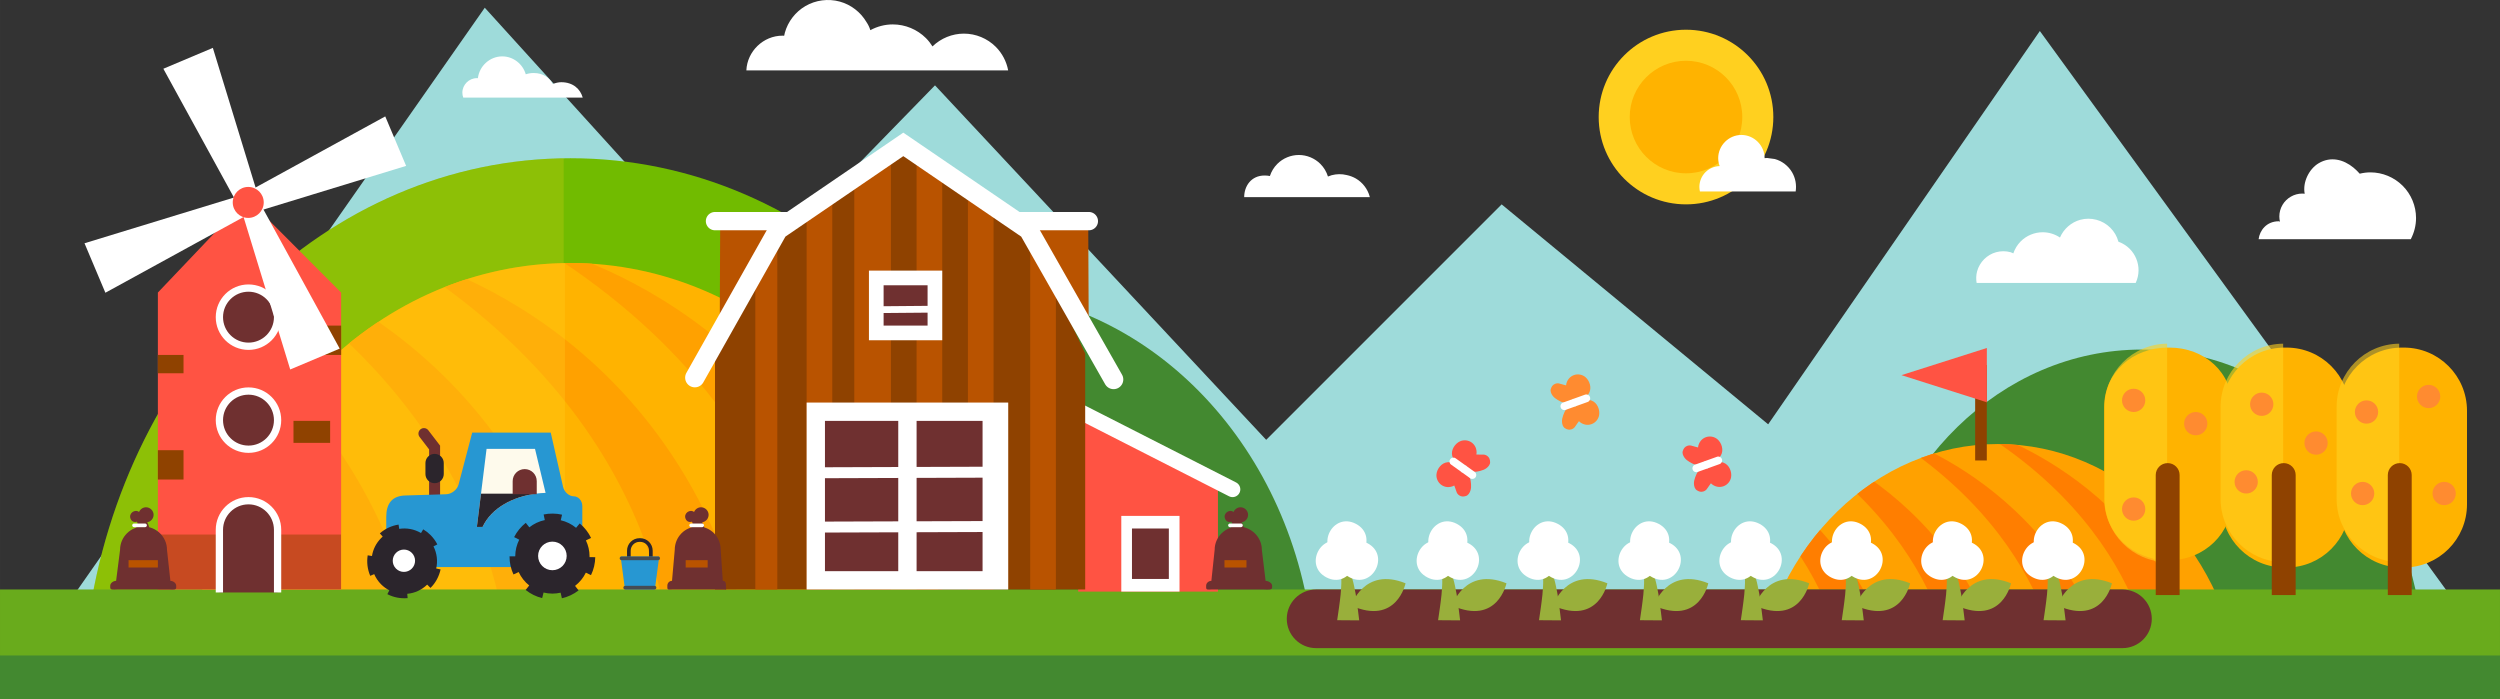 <?xml version="1.0" encoding="UTF-8" standalone="no"?>
<svg
   xmlns:dc="http://purl.org/dc/elements/1.1/"
   xmlns:cc="http://creativecommons.org/ns#"
   xmlns:rdf="http://www.w3.org/1999/02/22-rdf-syntax-ns#"
   xmlns:svg="http://www.w3.org/2000/svg"
   xmlns="http://www.w3.org/2000/svg"
   version="1.1"
   id="svg7232"
   viewBox="0 0 852.59 238.54"
   height="67.321mm"
   width="240.62mm">
  <rect x="0" y="0" width="852.59" height="238.54" fill="#333333" stroke="none"/>
  <defs
     id="defs7234">
    <clipPath
       id="clipPath914"
       clipPathUnits="userSpaceOnUse">
      <path
         id="path916"
         d="m 692.428,634.064 17.073,0 0,-59.579 -17.073,0 0,59.579 z" />
    </clipPath>
    <clipPath
       id="clipPath890"
       clipPathUnits="userSpaceOnUse">
      <path
         id="path892"
         d="m 660.77,634.064 17.071,0 0,-59.579 -17.071,0 0,59.579 z" />
    </clipPath>
    <clipPath
       id="clipPath866"
       clipPathUnits="userSpaceOnUse">
      <path
         id="path868"
         d="m 629.109,634.064 17.072,0 0,-59.579 -17.072,0 0,59.579 z" />
    </clipPath>
    <clipPath
       id="clipPath528"
       clipPathUnits="userSpaceOnUse">
      <path
         id="path530"
         d="M 266.59,665.12 250,631.38 250,567 l 51.376,0 49.624,0 0,64.38 -15.798,33.74 -33.994,23.316 -34.618,-23.316 z" />
    </clipPath>
    <clipPath
       id="clipPath428"
       clipPathUnits="userSpaceOnUse">
      <path
         id="path430"
         d="M 0,800 800,800 800,0 0,0 0,800 Z" />
    </clipPath>
    <clipPath
       id="clipPath398"
       clipPathUnits="userSpaceOnUse">
      <path
         id="path400"
         d="M 98,648.015 98,567 l 50,0 0,81.015 -25.612,25.649 L 98,648.015 Z" />
    </clipPath>
    <clipPath
       id="clipPath406"
       clipPathUnits="userSpaceOnUse">
      <path
         id="path408"
         d="m 85,582 75,0 0,-48 -75,0 0,48 z" />
    </clipPath>
    <clipPath
       id="clipPath378"
       clipPathUnits="userSpaceOnUse">
      <path
         id="path380"
         d="M 0,800 800,800 800,0 0,0 0,800 Z" />
    </clipPath>
    <clipPath
       id="clipPath354"
       clipPathUnits="userSpaceOnUse">
      <path
         id="path356"
         d="m 533.849,542.886 132.344,0 c -4.981,36.143 -32.711,63.802 -66.171,63.802 l 0,0 c -33.463,0 -61.19,-27.659 -66.173,-63.802" />
    </clipPath>
    <clipPath
       id="clipPath326"
       clipPathUnits="userSpaceOnUse">
      <path
         id="path328"
         d="M 0,800 800,800 800,0 0,0 0,800 Z" />
    </clipPath>
    <clipPath
       id="clipPath334"
       clipPathUnits="userSpaceOnUse">
      <path
         id="path336"
         d="m 108.487,656.051 100.57,0 0,-98.34 -100.57,0 0,98.34 z" />
    </clipPath>
    <clipPath
       id="clipPath302"
       clipPathUnits="userSpaceOnUse">
      <path
         id="path304"
         d="m 108.484,557.711 204.035,0 c -7.683,55.717 -50.431,98.361 -102.018,98.361 l 0,0 c -51.587,0 -94.334,-42.644 -102.017,-98.361" />
    </clipPath>
    <clipPath
       id="clipPath246"
       clipPathUnits="userSpaceOnUse">
      <path
         id="path248"
         d="M 0,800 800,800 800,0 0,0 0,800 Z" />
    </clipPath>
    <clipPath
       id="clipPath258"
       clipPathUnits="userSpaceOnUse">
      <path
         id="path260"
         d="m 78.913,684.636 129.803,0 0,-126.925 -129.803,0 0,126.925 z" />
    </clipPath>
    <clipPath
       id="clipPath282"
       clipPathUnits="userSpaceOnUse">
      <path
         id="path284"
         d="m 223.907,648.64 92.992,0 0,-90.929 -92.992,0 0,90.929 z" />
    </clipPath>
    <clipPath
       id="clipPath170"
       clipPathUnits="userSpaceOnUse">
      <path
         id="path172"
         d="M 0,800 800,800 800,0 0,0 0,800 Z" />
    </clipPath>
    <clipPath
       id="clipPath8683"
       clipPathUnits="userSpaceOnUse">
      <path
         style="opacity:1;fill:#ffffff;fill-opacity:1;stroke:#944232;stroke-width:1.074;stroke-miterlimit:4;stroke-dasharray:none;stroke-opacity:1"
         d="m -297.435,373.987 c 0,29.081 0,58.162 0,87.244 284.197,0 568.393,0 852.59,0 0,-29.742 0,-59.484 0,-89.226 -284.197,0 -568.393,0 -852.59,0 l 0,0.991 0,0.991 z"
         id="path8685" />
    </clipPath>
    <clipPath
       id="clipPath8687"
       clipPathUnits="userSpaceOnUse">
      <path
         style="opacity:1;fill:#ffffff;fill-opacity:1;stroke:#944232;stroke-width:0.859;stroke-miterlimit:4;stroke-dasharray:none;stroke-opacity:1"
         d="m -700.305,38.72 c 0,-23.265 0,-46.53 0,-69.795 227.357,0 454.715,0 682.072,0 0,23.794 0,47.587 0,71.381 -227.357,0 -454.714,0 -682.072,0 l 0,-0.793 0,-0.793 z"
         id="path8689" />
    </clipPath>
  </defs>
  <g
     transform="translate(302.142,-201.664)"
     id="layer1">
    <g
       transform="matrix(1.25,0,0,-1.25,-370.804,1111.453)"
       id="g166">
      <g
         clip-path="url(#clipPath170)"
         id="g168">
        <g
           transform="translate(72.12,561.24)"
           id="g174">
          <path
             id="path176"
             style="fill:#9edbda;fill-opacity:1;fill-rule:nonzero;stroke:none"
             d="m 0,0 115.068,164.485 69.182,-76.242 53.652,55.063 90.36,-96.713 64.241,64.24 72.712,-60.005 74.123,107.303 L 655.818,-2.117 0,0 Z" />
        </g>
      </g>
    </g>
    <g
       transform="matrix(1.25,0,0,-1.25,-370.804,1111.453)"
       id="g242">
      <g
         clip-path="url(#clipPath246)"
         id="g244">
        <g
           transform="translate(342.252,557.711)"
           id="g250">
          <path
             id="path252"
             style="fill:#71bb00;fill-opacity:1;fill-rule:nonzero;stroke:none"
             d="M 0,0 C -9.915,71.914 -65.089,126.951 -131.67,126.951 -198.252,126.951 -253.426,71.914 -263.34,0 L 0,0 Z" />
        </g>
        <g
           id="g254">
          <g
             id="g256" />
          <g
             id="g262">
            <g
               style="opacity:0.2"
               id="g264"
               clip-path="url(#clipPath258)">
              <g
                 id="g266"
                 transform="translate(208.716,557.711)">
                <path
                   id="path268"
                   style="fill:#ffd01f;fill-opacity:1;fill-rule:nonzero;stroke:none"
                   d="M 0,0 0,126.925 C -65.743,125.908 -119.981,71.237 -129.803,0 L 0,0 Z" />
              </g>
            </g>
          </g>
        </g>
        <g
           transform="translate(715.364,559.124)"
           id="g270">
          <path
             id="path272"
             style="fill:#438930;fill-opacity:1;fill-rule:nonzero;stroke:none"
             d="m 0,0 c -5.729,41.542 -37.601,73.337 -76.063,73.337 -38.464,0 -70.335,-31.795 -76.062,-73.337 L 0,0 Z" />
        </g>
        <g
           transform="translate(412.563,557.711)"
           id="g274">
          <path
             id="path276"
             style="fill:#438930;fill-opacity:1;fill-rule:nonzero;stroke:none"
             d="m 0,0 c -7.103,51.519 -46.629,90.948 -94.33,90.948 -47.698,0 -87.225,-39.429 -94.327,-90.948 L 0,0 Z" />
        </g>
        <g
           id="g278">
          <g
             id="g280" />
          <g
             id="g286">
            <g
               style="opacity:0.2"
               id="g288"
               clip-path="url(#clipPath282)">
              <g
                 id="g290"
                 transform="translate(316.899,557.711)">
                <path
                   id="path292"
                   style="fill:#ffd01f;fill-opacity:1;fill-rule:nonzero;stroke:none"
                   d="M 0,0 0,90.929 C -47.099,90.201 -85.955,51.036 -92.992,0 L 0,0 Z" />
              </g>
            </g>
          </g>
        </g>
        <g
           transform="translate(312.519,557.711)"
           id="g294">
          <path
             id="path296"
             style="fill:#ffb300;fill-opacity:1;fill-rule:nonzero;stroke:none"
             d="M 0,0 C -7.683,55.718 -50.431,98.361 -102.018,98.361 -153.604,98.361 -196.352,55.718 -204.034,0 L 0,0 Z" />
        </g>
      </g>
    </g>
    <g
       transform="matrix(1.25,0,0,-1.25,-370.804,1111.453)"
       id="g298">
      <g
         clip-path="url(#clipPath302)"
         id="g300">
        <g
           transform="translate(201.483,660.833)"
           id="g306">
          <path
             id="path308"
             style="fill:#ffa100;fill-opacity:1;fill-rule:nonzero;stroke:none"
             d="m 0,0 c 0,0 81.007,-16.833 99.009,-113.833 l -23.296,0 c 0,0 2.117,66.182 -75.713,113.833" />
        </g>
        <g
           transform="translate(162.304,658.833)"
           id="g310">
          <path
             id="path312"
             style="fill:#ffa100;fill-opacity:1;fill-rule:nonzero;stroke:none"
             d="m 0,0 c 0,0 81.007,-16.833 99.009,-113.833 l -23.296,0 c 0,0 2.117,66.183 -75.713,113.833" />
        </g>
        <g
           transform="translate(117.83,658.833)"
           id="g314">
          <path
             id="path316"
             style="fill:#ffa100;fill-opacity:1;fill-rule:nonzero;stroke:none"
             d="m 0,0 c 0,0 81.007,-16.833 99.008,-113.833 l -23.296,0 c 0,0 2.118,66.183 -75.712,113.833" />
        </g>
        <g
           transform="translate(72.297,658.833)"
           id="g318">
          <path
             id="path320"
             style="fill:#ffa100;fill-opacity:1;fill-rule:nonzero;stroke:none"
             d="m 0,0 c 0,0 81.007,-16.833 99.008,-113.833 l -23.296,0 c 0,0 2.118,66.183 -75.712,113.833" />
        </g>
      </g>
    </g>
    <g
       transform="matrix(1.25,0,0,-1.25,-370.804,1111.453)"
       id="g322">
      <g
         clip-path="url(#clipPath326)"
         id="g324">
        <g
           id="g330">
          <g
             id="g332" />
          <g
             id="g338">
            <g
               style="opacity:0.3"
               id="g340"
               clip-path="url(#clipPath334)">
              <g
                 id="g342"
                 transform="translate(209.057,557.711)">
                <path
                   id="path344"
                   style="fill:#ffd01f;fill-opacity:1;fill-rule:nonzero;stroke:none"
                   d="M 0,0 0,98.34 C -50.938,97.553 -92.96,55.195 -100.57,0 L 0,0 Z" />
              </g>
            </g>
          </g>
        </g>
        <g
           transform="translate(666.193,542.887)"
           id="g346">
          <path
             id="path348"
             style="fill:#ffa100;fill-opacity:1;fill-rule:nonzero;stroke:none"
             d="M 0,0 C -4.981,36.142 -32.711,63.801 -66.172,63.801 -99.635,63.801 -127.361,36.142 -132.345,0 L 0,0 Z" />
        </g>
      </g>
    </g>
    <g
       transform="matrix(1.25,0,0,-1.25,-370.804,1111.453)"
       id="g350">
      <g
         clip-path="url(#clipPath354)"
         id="g352">
        <g
           transform="translate(594.172,610.837)"
           id="g358">
          <path
             id="path360"
             style="fill:#ff7e00;fill-opacity:1;fill-rule:nonzero;stroke:none"
             d="m 0,0 c 0,0 52.546,-13.837 64.221,-73.837 l -15.111,0 c 0,0 1.374,42.928 -49.11,73.837" />
        </g>
        <g
           transform="translate(568.758,609.838)"
           id="g362">
          <path
             id="path364"
             style="fill:#ff7e00;fill-opacity:1;fill-rule:nonzero;stroke:none"
             d="m 0,0 c 0,0 52.546,-13.838 64.221,-73.838 l -15.111,0 c 0,0 1.374,42.929 -49.11,73.838" />
        </g>
        <g
           transform="translate(539.908,609.838)"
           id="g366">
          <path
             id="path368"
             style="fill:#ff7e00;fill-opacity:1;fill-rule:nonzero;stroke:none"
             d="m 0,0 c 0,0 52.546,-13.838 64.224,-73.838 l -15.113,0 c 0,0 1.373,42.929 -49.111,73.838" />
        </g>
        <g
           transform="translate(510.374,609.838)"
           id="g370">
          <path
             id="path372"
             style="fill:#ff7e00;fill-opacity:1;fill-rule:nonzero;stroke:none"
             d="m 0,0 c 0,0 52.546,-13.838 64.223,-73.838 l -15.112,0 c 0,0 1.373,42.929 -49.111,73.838" />
        </g>
      </g>
    </g>
    <g
       transform="translate(263.044,-204.605)"
       id="g8691">
      <g
         id="g8664">
        <g
           transform="matrix(1.25,0,0,-1.25,310.195,626.992)"
           id="g620-3"
           clip-path="url(#clipPath8687)">
          <path
             id="path622-6"
             style="fill:#69ab1c;fill-opacity:1;fill-rule:nonzero;stroke:none"
             d="m 0,0 c 0,-8.13 -6.591,-14.253 -14.719,-14.253 l -689.561,0 0,30 689.561,0 C -6.591,15.747 0,8.339 0,0.209 Z" />
        </g>
        <g
           id="g8573-7"
           transform="translate(-267.751,204.605)"
           clip-path="url(#clipPath8683)">
          <g
             id="g628-5"
             transform="matrix(1.25,0,0,-1.25,559.548,425.203)">
            <path
               d="m 0,0 -689.561,0 c -18.198,5.6 -14.717,11.884 -14.724,-12.001 L 0,-12 c 8.128,1.2e-5 14.719,6.409 14.719,14.539 0,2.23 -0.511,4.196 -1.397,6.09 C 10.974,3.616 5.899,0 0,0"
               style="fill:#438930;fill-opacity:1;fill-rule:nonzero;stroke:none"
               id="path630-3" />
          </g>
        </g>
      </g>
    </g>
    <g
       transform="matrix(1.25,0,0,-1.25,-370.804,1111.453)"
       id="g374">
      <g
         clip-path="url(#clipPath378)"
         id="g376">
        <g
           transform="translate(538.746,695.898)"
           id="g382">
          <path
             id="path384"
             style="fill:#ffd01f;fill-opacity:1;fill-rule:nonzero;stroke:none"
             d="m 0,0 c 0,-13.158 -10.666,-23.825 -23.824,-23.825 -13.159,0 -23.826,10.667 -23.826,23.825 0,13.159 10.667,23.826 23.826,23.826 C -10.666,23.826 0,13.159 0,0" />
        </g>
        <g
           transform="translate(530.275,695.898)"
           id="g386">
          <path
             id="path388"
             style="fill:#ffb300;fill-opacity:1;fill-rule:nonzero;stroke:none"
             d="m 0,0 c 0,-8.48 -6.874,-15.354 -15.354,-15.354 -8.481,0 -15.355,6.874 -15.355,15.354 0,8.481 6.874,15.354 15.355,15.354 C -6.874,15.354 0,8.481 0,0" />
        </g>
        <g
           transform="translate(148,567)"
           id="g390">
          <path
             id="path392"
             style="fill:#ff5343;fill-opacity:1;fill-rule:nonzero;stroke:none"
             d="m 0,0 -50,0 0,81.016 24.389,25.649 L 0,81.016 0,0 Z" />
        </g>
      </g>
    </g>
    <g
       transform="matrix(1.25,0,0,-1.25,-370.804,1111.453)"
       id="g394">
      <g
         clip-path="url(#clipPath398)"
         id="g396">
        <g
           id="g402">
          <g
             id="g404" />
          <g
             id="g410">
            <g
               style="opacity:0.5"
               id="g412"
               clip-path="url(#clipPath406)">
              <path
                 id="path414"
                 style="fill:#8f4200;fill-opacity:1;fill-rule:nonzero;stroke:none"
                 d="m 160,534 -75,0 0,48 75,0 0,-48 z" />
            </g>
          </g>
        </g>
        <path
           id="path416"
           style="fill:#8f4200;fill-opacity:1;fill-rule:nonzero;stroke:none"
           d="m 105,597 -10,0 0,8 10,0 0,-8 z" />
        <path
           id="path418"
           style="fill:#8f4200;fill-opacity:1;fill-rule:nonzero;stroke:none"
           d="m 145,607 -10,0 0,6 10,0 0,-6 z" />
        <path
           id="path420"
           style="fill:#8f4200;fill-opacity:1;fill-rule:nonzero;stroke:none"
           d="m 105,626 -10,0 0,5 10,0 0,-5 z" />
        <path
           id="path422"
           style="fill:#8f4200;fill-opacity:1;fill-rule:nonzero;stroke:none"
           d="m 152,631 -10,0 0,8 10,0 0,-8 z" />
      </g>
    </g>
    <g
       transform="matrix(1.25,0,0,-1.25,-370.804,1111.453)"
       id="g424">
      <g
         clip-path="url(#clipPath428)"
         id="g426">
        <g
           transform="translate(130.662,566.183)"
           id="g432">
          <path
             id="path434"
             style="fill:#6f3030;fill-opacity:1;fill-rule:nonzero;stroke:none"
             d="m 0,0 0,17.099 c 0,4.385 -3.555,7.939 -7.938,7.939 -4.385,0 -7.94,-3.554 -7.94,-7.939 L -15.878,0 0,0 Z" />
        </g>
        <g
           transform="translate(115.776,566.183)"
           id="g436">
          <path
             id="path438"
             style="fill:#ffffff;fill-opacity:1;fill-rule:nonzero;stroke:none"
             d="m 0,0 0,17.099 c 0,3.831 3.115,6.947 6.947,6.947 3.831,0 6.946,-3.116 6.946,-6.947 l 0,-17.099 1.984,0 0,17.099 c 0,4.924 -4.006,8.932 -8.93,8.932 -4.926,0 -8.932,-4.008 -8.932,-8.932 L -1.985,0 0,0 Z" />
        </g>
        <g
           transform="translate(130.662,613.206)"
           id="g440">
          <path
             id="path442"
             style="fill:#6f3030;fill-opacity:1;fill-rule:nonzero;stroke:none"
             d="m 0,0 c 0,-4.385 -3.555,-7.939 -7.938,-7.939 -4.385,0 -7.94,3.554 -7.94,7.939 0,4.384 3.555,7.939 7.94,7.939 C -3.555,7.939 0,4.384 0,0" />
        </g>
        <g
           transform="translate(130.662,613.206)"
           id="g444">
          <path
             id="path446"
             style="fill:none;stroke:#ffffff;stroke-width:1.985;stroke-linecap:butt;stroke-linejoin:miter;stroke-miterlimit:10;stroke-dasharray:none;stroke-opacity:1"
             d="m 0,0 c 0,-4.385 -3.555,-7.939 -7.938,-7.939 -4.385,0 -7.94,3.554 -7.94,7.939 0,4.384 3.555,7.939 7.94,7.939 C -3.555,7.939 0,4.384 0,0 Z" />
        </g>
        <g
           transform="translate(130.662,641.298)"
           id="g448">
          <path
             id="path450"
             style="fill:#6f3030;fill-opacity:1;fill-rule:nonzero;stroke:none"
             d="m 0,0 c 0,-4.385 -3.555,-7.939 -7.938,-7.939 -4.385,0 -7.94,3.554 -7.94,7.939 0,4.385 3.555,7.938 7.94,7.938 C -3.555,7.938 0,4.385 0,0" />
        </g>
        <g
           transform="translate(130.662,641.298)"
           id="g452">
          <path
             id="path454"
             style="fill:none;stroke:#ffffff;stroke-width:1.985;stroke-linecap:butt;stroke-linejoin:miter;stroke-miterlimit:10;stroke-dasharray:none;stroke-opacity:1"
             d="m 0,0 c 0,-4.385 -3.555,-7.939 -7.938,-7.939 -4.385,0 -7.94,3.554 -7.94,7.939 0,4.385 3.555,7.938 7.94,7.938 C -3.555,7.938 0,4.385 0,0 Z" />
        </g>
        <g
           transform="translate(125.93,672.512)"
           id="g456">
          <path
             id="path458"
             style="fill:#ffffff;fill-opacity:1;fill-rule:nonzero;stroke:none"
             d="M 0,0 -5.194,-2.191 -26.435,36.563 -12.932,42.259 0,0 Z" />
        </g>
        <g
           transform="translate(120.242,674.394)"
           id="g460">
          <path
             id="path462"
             style="fill:#ffffff;fill-opacity:1;fill-rule:nonzero;stroke:none"
             d="M 0,0 2.19,-5.192 -36.563,-26.433 -42.259,-12.932 0,0 Z" />
        </g>
        <g
           transform="translate(121.174,669.282)"
           id="g464">
          <path
             id="path466"
             style="fill:#ffffff;fill-opacity:1;fill-rule:nonzero;stroke:none"
             d="M 0,0 5.193,2.191 26.434,-36.563 12.932,-42.257 0,0 Z" />
        </g>
        <g
           transform="translate(123.472,669.64)"
           id="g468">
          <path
             id="path470"
             style="fill:#ffffff;fill-opacity:1;fill-rule:nonzero;stroke:none"
             d="M 0,0 -2.192,5.192 36.563,26.433 42.258,12.932 0,0 Z" />
        </g>
        <g
           transform="translate(126.883,672.606)"
           id="g472">
          <path
             id="path474"
             style="fill:#ff5343;fill-opacity:1;fill-rule:nonzero;stroke:none"
             d="m 0,0 c 0,-2.335 -1.892,-4.228 -4.227,-4.228 -2.335,0 -4.228,1.893 -4.228,4.228 0,2.335 1.893,4.226 4.228,4.226 C -1.892,4.226 0,2.335 0,0" />
        </g>
        <g
           transform="translate(544.841,675.601)"
           id="g476">
          <path
             id="path478"
             style="fill:#ffffff;fill-opacity:1;fill-rule:nonzero;stroke:none"
             d="M 0,0 C 0.279,1.788 -0.058,3.651 -0.977,5.221 -2.009,6.984 -3.72,8.304 -5.691,8.846 -6.391,8.94 -7.09,9.034 -7.789,9.128 -8.022,9.127 -8.247,9.103 -8.476,9.083 c 0,3.451 -2.878,6.33 -6.331,6.33 -3.451,0 -6.331,-2.88 -6.331,-6.331 0,-0.758 0.146,-1.485 0.398,-2.163 -1.447,-0.04 -2.842,-0.633 -3.867,-1.658 -1.062,-1.062 -1.665,-2.52 -1.665,-4.022 0,-0.427 0.056,-0.837 0.145,-1.239 L 0,0 Z" />
        </g>
        <g
           transform="translate(712.656,662.563)"
           id="g480">
          <path
             id="path482"
             style="fill:#ffffff;fill-opacity:1;fill-rule:nonzero;stroke:none"
             d="m 0,0 c 0.932,1.772 1.44,3.761 1.44,5.792 0,3.292 -1.324,6.472 -3.649,8.799 -2.326,2.326 -5.52,3.65 -8.812,3.65 -0.985,0 -1.958,-0.133 -2.905,-0.362 -0.531,0.59 -1.087,1.149 -1.691,1.645 -2.753,2.257 -6.217,3.134 -9.48,1.223 -2.644,-1.55 -4.456,-5.19 -3.84,-8.334 -0.217,0.023 -0.437,0.044 -0.658,0.044 -2.21,0 -4.293,-1.198 -5.409,-3.103 -0.566,-0.977 -0.851,-2.031 -0.855,-3.162 0.003,-0.485 0.065,-0.954 0.17,-1.412 -0.102,0.005 -0.199,0.12 -0.304,0.12 -3.411,0 -5.245,-2.562 -5.522,-4.9 L 0,0 Z" />
        </g>
        <g
           transform="translate(428.609,674.244)"
           id="g484">
          <path
             id="path486"
             style="fill:#ffffff;fill-opacity:1;fill-rule:nonzero;stroke:none"
             d="m 0,0 c -0.562,2.04 -1.926,3.809 -3.75,4.877 -0.753,0.441 -1.617,0.763 -2.513,0.952 -1.374,0.334 -2.75,0.319 -4.125,-0.05 -0.337,-0.093 -0.666,-0.216 -0.987,-0.352 -0.396,1.288 -1.101,2.476 -2.066,3.441 -1.552,1.551 -3.683,2.435 -5.877,2.435 -2.198,0 -4.327,-0.884 -5.879,-2.435 -0.929,-0.93 -1.615,-2.069 -2.017,-3.303 -0.448,0.09 -0.927,0.139 -1.44,0.139 -3.715,0 -5.574,-2.946 -5.574,-5.892 l 34.269,0 C 0.026,-0.125 0.018,-0.062 0,0" />
        </g>
        <g
           transform="translate(637.609,650.634)"
           id="g488">
          <path
             id="path490"
             style="fill:#ffffff;fill-opacity:1;fill-rule:nonzero;stroke:none"
             d="m 0,0 c 0.503,1.081 0.779,2.265 0.779,3.473 0,2.182 -0.877,4.3 -2.42,5.843 -0.871,0.871 -1.927,1.52 -3.074,1.929 -0.006,0.026 -0.009,0.051 -0.015,0.077 -0.402,1.431 -1.125,2.676 -2.174,3.73 -2.132,2.133 -5.318,2.976 -8.228,2.175 -2.472,-0.681 -4.524,-2.499 -5.527,-4.834 -1.386,0.927 -3.03,1.438 -4.716,1.438 -2.235,0 -4.405,-0.899 -5.986,-2.479 -0.924,-0.926 -1.609,-2.057 -2.024,-3.28 -0.25,0.106 -0.5,0.211 -0.751,0.317 -1.315,0.353 -2.629,0.353 -3.941,0 C -40.57,7.703 -42.571,5.702 -43.258,3.21 -43.548,2.152 -43.579,1.057 -43.397,0 L 0,0 Z" />
        </g>
        <g
           transform="translate(329.988,708.628)"
           id="g492">
          <path
             id="path494"
             style="fill:#ffffff;fill-opacity:1;fill-rule:nonzero;stroke:none"
             d="m 0,0 c -0.457,2.417 -1.628,4.673 -3.383,6.429 -2.295,2.296 -5.446,3.601 -8.693,3.601 -3.194,0 -6.287,-1.267 -8.571,-3.49 -0.507,0.81 -1.096,1.572 -1.78,2.256 -2.388,2.389 -5.667,3.747 -9.048,3.747 -2.153,0 -4.262,-0.555 -6.129,-1.573 -0.229,0.769 -0.579,1.503 -1.05,2.199 -1.597,2.725 -4.238,4.764 -7.286,5.602 -3.146,0.865 -6.578,0.421 -9.393,-1.229 -2.725,-1.596 -4.765,-4.237 -5.602,-7.285 -0.073,-0.266 -0.124,-0.537 -0.177,-0.806 -0.152,0.007 -0.3,0.023 -0.451,0.023 -5.251,0 -9.642,-4.271 -9.867,-9.474 L 0,0 Z" />
        </g>
        <g
           transform="translate(387.223,566.432)"
           id="g496">
          <path
             id="path498"
             style="fill:#ff5343;fill-opacity:1;fill-rule:nonzero;stroke:none"
             d="M 0,0 0,30.376 -39.037,47.805 -38.118,0 0,0 Z" />
        </g>
        <g
           transform="translate(348.185,616.23)"
           id="g500">
          <path
             id="path502"
             style="fill:none;stroke:#ffffff;stroke-width:4.236;stroke-linecap:round;stroke-linejoin:miter;stroke-miterlimit:10;stroke-dasharray:none;stroke-opacity:1"
             d="M 0,0 43.021,-21.911" />
        </g>
        <g
           transform="translate(351.954,640.116)"
           id="g504">
          <path
             id="path506"
             style="fill:#b95300;fill-opacity:1;fill-rule:nonzero;stroke:none"
             d="m 0,0 -0.131,28.884 -18.078,0 L 0,0 Z" />
        </g>
        <g
           transform="translate(330,667.5)"
           id="g508">
          <path
             id="path510"
             style="fill:none;stroke:#ffffff;stroke-width:5;stroke-linecap:round;stroke-linejoin:miter;stroke-miterlimit:10;stroke-dasharray:none;stroke-opacity:1"
             d="M 0,0 22,0" />
        </g>
        <g
           transform="translate(251.297,640.116)"
           id="g512">
          <path
             id="path514"
             style="fill:#b95300;fill-opacity:1;fill-rule:nonzero;stroke:none"
             d="m 0,0 0.129,28.884 18.079,0 L 0,0 Z" />
        </g>
        <g
           transform="translate(275,667.5)"
           id="g516">
          <path
             id="path518"
             style="fill:none;stroke:#ffffff;stroke-width:5;stroke-linecap:round;stroke-linejoin:miter;stroke-miterlimit:10;stroke-dasharray:none;stroke-opacity:1"
             d="M 0,0 -25,0" />
        </g>
        <g
           transform="translate(335.202,665.12)"
           id="g520">
          <path
             id="path522"
             style="fill:#8f4200;fill-opacity:1;fill-rule:nonzero;stroke:none"
             d="M 0,0 -33.994,23.316 -68.612,0 l -16.59,-33.74 0,-64.38 51.376,0 49.624,0 0,64.38 L 0,0 Z" />
        </g>
      </g>
    </g>
    <g
       transform="matrix(1.25,0,0,-1.25,-370.804,1111.453)"
       id="g524">
      <g
         clip-path="url(#clipPath528)"
         id="g526">
        <path
           id="path532"
           style="fill:#b95300;fill-opacity:1;fill-rule:nonzero;stroke:none"
           d="m 267,552 -6,0 0,141 6,0 0,-141 z" />
        <path
           id="path534"
           style="fill:#b95300;fill-opacity:1;fill-rule:nonzero;stroke:none"
           d="m 282,552 -7,0 0,141 7,0 0,-141 z" />
        <path
           id="path536"
           style="fill:#b95300;fill-opacity:1;fill-rule:nonzero;stroke:none"
           d="m 298,552 -10,0 0,141 10,0 0,-141 z" />
        <path
           id="path538"
           style="fill:#b95300;fill-opacity:1;fill-rule:nonzero;stroke:none"
           d="m 312,552 -7,0 0,141 7,0 0,-141 z" />
        <path
           id="path540"
           style="fill:#b95300;fill-opacity:1;fill-rule:nonzero;stroke:none"
           d="m 326,552 -7,0 0,141 7,0 0,-141 z" />
        <path
           id="path542"
           style="fill:#b95300;fill-opacity:1;fill-rule:nonzero;stroke:none"
           d="m 343,552 -7,0 0,141 7,0 0,-141 z" />
      </g>
    </g>
    <g
       transform="matrix(1.25,0,0,-1.25,-65.178,330.452)"
       id="g552">
      <path
         id="path554"
         style="fill:none;stroke:#ffffff;stroke-width:5.295;stroke-linecap:round;stroke-linejoin:miter;stroke-miterlimit:10;stroke-dasharray:none;stroke-opacity:1"
         d="M 0,0 22.712,40.319 56.875,63.635 91.038,40.319 114.248,-0.498" />
    </g>
    <path
       id="path556"
       style="fill:#ffffff;fill-opacity:1;fill-rule:nonzero;stroke:none"
       d="m 41.696,402.703 -68.75,0 0,-63.75 68.75,0 0,63.75 z" />
    <path
       id="path558"
       style="fill:#6f3030;fill-opacity:1;fill-rule:nonzero;stroke:none"
       d="m 32.946,396.453 -53.75,0 0,-51.25 53.75,0 0,51.25 z" />
    <path
       id="path560"
       style="fill:#ffffff;fill-opacity:1;fill-rule:nonzero;stroke:none"
       d="m 10.446,397.703 -6.25,0 0,-55 6.25,0 0,55 z" />
    <g
       transform="matrix(1.25,0,0,-1.25,-22.045,362.889)"
       id="g562">
      <path
         id="path564"
         style="fill:none;stroke:#ffffff;stroke-width:2.988;stroke-linecap:butt;stroke-linejoin:miter;stroke-miterlimit:10;stroke-dasharray:none;stroke-opacity:1"
         d="M 0,0 46.106,0.157" />
    </g>
    <g
       transform="matrix(1.25,0,0,-1.25,-22.045,381.42)"
       id="g566">
      <path
         id="path568"
         style="fill:none;stroke:#ffffff;stroke-width:2.988;stroke-linecap:butt;stroke-linejoin:miter;stroke-miterlimit:10;stroke-dasharray:none;stroke-opacity:1"
         d="M 0,0 46.106,0.157" />
    </g>
    <path
       id="path570"
       style="fill:#6f3030;fill-opacity:1;fill-rule:nonzero;stroke:#ffffff;stroke-width:5;stroke-linecap:butt;stroke-linejoin:miter;stroke-miterlimit:10;stroke-dasharray:none;stroke-opacity:1"
       d="m 16.696,315.203 -20,0 0,-18.75 20,0 0,18.75 z" />
    <path
       id="path572"
       style="fill:#ffffff;fill-opacity:1;fill-rule:nonzero;stroke:none"
       d="m 100.115,377.603 -19.855,0 0,25.81 19.855,0 0,-25.81 z" />
    <path
       id="path574"
       style="fill:#6f3030;fill-opacity:1;fill-rule:nonzero;stroke:none"
       d="m 96.475,381.904 -12.575,0 0,17.207 12.575,0 0,-17.207 z" />
    <g
       transform="matrix(1.25,0,0,-1.25,-4.838,307.295)"
       id="g576">
      <path
         id="path578"
         style="fill:none;stroke:#ffffff;stroke-width:1.855;stroke-linecap:butt;stroke-linejoin:miter;stroke-miterlimit:10;stroke-dasharray:none;stroke-opacity:1"
         d="M 0,0 17.78,0.156" />
    </g>
    <g
       transform="matrix(1.25,0,0,-1.25,-153.929,371.453)"
       id="g580">
      <path
         id="path582"
         style="fill:none;stroke:#6f3030;stroke-width:3;stroke-linecap:round;stroke-linejoin:miter;stroke-miterlimit:10;stroke-dasharray:none;stroke-opacity:1"
         d="m 0,0 0,13.733 -2.912,3.802" />
    </g>
    <g
       transform="matrix(1.25,0,0,-1.25,-106.463,370.926)"
       id="g584">
      <path
         id="path586"
         style="fill:#2797d2;fill-opacity:1;fill-rule:nonzero;stroke:none"
         d="m 0,0 c -1.279,0 -2.598,1.17 -2.928,2.603 l -3.357,14.772 -21.429,0 -3.722,-14.167 c -0.39,-1.417 -1.909,-2.605 -3.379,-2.642 L -45.661,0.237 c -3.971,0 -5.506,-2.253 -5.506,-5.894 l 0,-10.966 c 0,-1.47 1.202,-2.673 2.672,-2.673 l 40.809,0 c 1.47,0 3.818,0.363 5.22,0.806 l 2.245,0.712 c 1.402,0.444 2.548,2.008 2.548,3.478 l 0,11.627 C 2.327,-1.203 1.279,0 0,0" />
    </g>
    <g
       transform="matrix(1.25,0,0,-1.25,-125.259,396.752)"
       id="g588">
      <path
         id="path590"
         style="fill:#2b252c;fill-opacity:1;fill-rule:nonzero;stroke:none"
         d="m 0,0 -1.417,-0.657 c -0.717,1.545 -1.079,3.197 -1.078,4.94 l 1.561,0.006 c 0.004,1.632 0.398,3.173 1.088,4.536 L -1.24,9.533 c 0.759,1.499 1.859,2.844 3.178,3.89 L 2.91,12.199 c 1.213,0.961 2.648,1.653 4.219,1.979 l -0.317,1.528 c 1.647,0.342 3.388,0.323 5.023,-0.054 L 11.484,14.13 c 1.561,-0.36 2.986,-1.077 4.179,-2.066 l 0.996,1.201 c 1.297,-1.074 2.367,-2.442 3.093,-3.957 L 18.346,8.632 c 0.636,-1.324 0.993,-2.81 0.993,-4.378 0,-0.059 -0.005,-0.118 -0.005,-0.178 L 20.896,4.05 C 20.867,2.338 20.475,0.692 19.733,-0.841 l -1.405,0.68 c -0.689,-1.423 -1.703,-2.658 -2.943,-3.614 l 0.956,-1.238 C 14.984,-6.058 13.455,-6.78 11.791,-7.155 L 11.446,-5.63 C 10.723,-5.795 9.973,-5.884 9.201,-5.884 8.37,-5.884 7.56,-5.781 6.785,-5.592 L 6.414,-7.108 c -1.656,0.404 -3.174,1.151 -4.512,2.22 l 0.976,1.221 C 1.655,-2.69 0.665,-1.437 0,0" />
    </g>
    <g
       transform="matrix(1.25,0,0,-1.25,-118.632,391.256)"
       id="g592">
      <path
         id="path594"
         style="fill:#ffffff;fill-opacity:1;fill-rule:nonzero;stroke:none"
         d="m 0,0 c 0,-2.153 1.745,-3.899 3.898,-3.899 2.155,0 3.9,1.746 3.9,3.899 0,2.154 -1.745,3.9 -3.9,3.9 C 1.745,3.9 0,2.154 0,0" />
    </g>
    <g
       transform="matrix(1.25,0,0,-1.25,-137.572,381.371)"
       id="g596">
      <path
         id="path598"
         style="fill:#fefaec;fill-opacity:1;fill-rule:nonzero;stroke:none"
         d="m 0,0 -1.552,0 2.644,21.294 13.217,0 2.883,-12 C 10.209,9.082 2.826,6.055 0,0" />
    </g>
    <g
       transform="matrix(1.25,0,0,-1.25,-119.424,370.027)"
       id="g600">
      <path
         id="path602"
         style="fill:#2b252c;fill-opacity:1;fill-rule:nonzero;stroke:none"
         d="m 0,0 c -6.115,-0.814 -12.053,-3.792 -14.519,-9.075 l -1.552,0 L -14.944,0 0,0 Z" />
    </g>
    <g
       transform="matrix(1.25,0,0,-1.25,-127.305,370.198)"
       id="g604">
      <path
         id="path606"
         style="fill:#6f3030;fill-opacity:1;fill-rule:nonzero;stroke:none"
         d="M 0,0 0,3.558 C 0,5.373 1.469,6.844 3.285,6.844 5.099,6.844 6.57,5.373 6.57,3.558 L 6.57,0 0,0 Z" />
    </g>
    <g
       transform="matrix(1.25,0,0,-1.25,-156.459,401.038)"
       id="g608">
      <path
         id="path610"
         style="fill:#2b252c;fill-opacity:1;fill-rule:nonzero;stroke:none"
         d="m 0,0 c -1.527,-1.495 -3.457,-2.333 -5.437,-2.511 l 0.106,-1.174 c -1.917,-0.174 -3.831,0.199 -5.535,1.075 l 0.54,1.048 c -0.804,0.413 -1.561,0.956 -2.236,1.629 -0.827,0.829 -1.457,1.779 -1.891,2.793 l -1.084,-0.465 c -0.756,1.761 -0.996,3.695 -0.692,5.594 l 1.166,-0.185 c 0.287,1.793 1.12,3.515 2.502,4.897 0.137,0.138 0.279,0.268 0.423,0.394 l -0.779,0.886 c 1.441,1.27 3.209,2.097 5.107,2.394 l 0.181,-1.166 c 2.021,0.315 4.131,-0.064 5.942,-1.139 l 0.602,1.013 C -0.363,14.654 0.306,14.132 0.904,13.534 1.662,12.777 2.289,11.915 2.77,10.969 L 1.718,10.435 C 2.671,8.559 2.919,6.416 2.463,4.401 L 3.657,4.141 C 3.242,2.271 2.335,0.527 0.964,-0.844 L 0.904,-0.903 0,0 Z" />
    </g>
    <g
       transform="matrix(1.25,0,0,-1.25,-161.705,395.588)"
       id="g612">
      <path
         id="path614"
         style="fill:#ffffff;fill-opacity:1;fill-rule:nonzero;stroke:none"
         d="m 0,0 c 1.19,1.189 1.191,3.116 0,4.307 -1.189,1.19 -3.117,1.189 -4.306,0 C -5.497,3.116 -5.497,1.189 -4.308,0 -3.117,-1.19 -1.189,-1.19 0,0" />
    </g>
    <g
       transform="matrix(1.25,0,0,-1.25,-150.804,363.328)"
       id="g616">
      <path
         id="path618"
         style="fill:#2b252c;fill-opacity:1;fill-rule:nonzero;stroke:none"
         d="M 0,0 C 0,-1.381 -1.119,-2.5 -2.5,-2.5 -3.881,-2.5 -5,-1.381 -5,0 l 0,3 c 0,1.381 1.119,2.5 2.5,2.5 C -1.119,5.5 0,4.381 0,3 L 0,0 Z" />
    </g>
    <g
       transform="matrix(1.25,0,0,-1.25,-55.645,399.754)"
       id="g796">
      <path
         id="path798"
         style="fill:#6f3030;fill-opacity:1;fill-rule:nonzero;stroke:none"
         d="m 0,0 -0.569,8.471 c 0,3.508 -2.732,6.353 -6.241,6.353 -3.508,0 -6.297,-2.845 -6.297,-6.353 L -13.853,0 c -0.73,0 -1.274,-0.593 -1.274,-1.324 l 0,-0.53 c 0,-0.73 0.552,-0.505 1.282,-0.505 l 14.296,0 c 0.731,0 0.422,-0.225 0.422,0.505 l 0,0.53 C 0.873,-0.593 0.731,0 0,0" />
    </g>
    <path
       id="path800"
       style="fill:#b95300;fill-opacity:1;fill-rule:nonzero;stroke:none"
       d="m -60.804,395.203 -7.5,0 0,-2.5 7.5,0 0,2.5 z" />
    <g
       transform="matrix(1.25,0,0,-1.25,-60.479,377.242)"
       id="g802">
      <path
         id="path804"
         style="fill:#6f3030;fill-opacity:1;fill-rule:nonzero;stroke:none"
         d="m 0,0 c 0,1.125 -0.939,2.063 -2.065,2.063 -0.85,0 -1.593,-0.536 -1.906,-1.284 -1.108,0.88 -2.943,-0.36 -2.306,-1.866 0.347,-0.822 1.095,-0.995 1.749,-0.788 0.074,-0.167 0.133,-0.339 0.189,-0.515 -0.054,-0.132 -0.098,-0.267 -0.159,-0.396 -0.271,-0.586 -0.223,-1.139 -0.195,-1.767 0.054,-1.22 0.447,-2.711 1.961,-2.711 1.491,0 1.871,1.619 1.593,2.798 0.06,0.824 -0.175,1.678 -0.608,2.434 C -0.769,-1.875 0,-1.017 0,0" />
    </g>
    <g
       transform="matrix(1.25,0,0,-1.25,-62.054,380.828)"
       id="g806">
      <path
         id="path808"
         style="fill:#ffffff;fill-opacity:1;fill-rule:nonzero;stroke:none"
         d="m 0,0 c 0,-0.276 -0.224,-0.5 -0.5,-0.5 l -3,0 c -0.276,0 -0.5,0.224 -0.5,0.5 0,0.276 0.224,0.5 0.5,0.5 l 3,0 C -0.224,0.5 0,0.276 0,0" />
    </g>
    <g
       transform="matrix(1.25,0,0,-1.25,-244.036,399.754)"
       id="g810">
      <path
         id="path812"
         style="fill:#6f3030;fill-opacity:1;fill-rule:nonzero;stroke:none"
         d="m 0,0 -0.926,8.471 c 0,3.508 -2.91,6.353 -6.418,6.353 -3.509,0 -6.385,-2.845 -6.385,-6.353 L -14.808,0 c -0.731,0 -1.606,-0.593 -1.606,-1.324 l 0,-0.53 c 0,-0.73 1.126,-0.505 1.856,-0.505 l 14.296,0 c 0.731,0 1.848,-0.225 1.848,0.505 l 0,0.53 C 1.586,-0.593 0.731,0 0,0" />
    </g>
    <path
       id="path814"
       style="fill:#b95300;fill-opacity:1;fill-rule:nonzero;stroke:none"
       d="m -248.304,395.203 -10,0 0,-2.5 10,0 0,2.5 z" />
    <g
       transform="matrix(1.25,0,0,-1.25,-249.761,377.242)"
       id="g816">
      <path
         id="path818"
         style="fill:#6f3030;fill-opacity:1;fill-rule:nonzero;stroke:none"
         d="m 0,0 c 0,1.125 -0.939,2.063 -2.065,2.063 -0.85,0 -1.593,-0.536 -1.905,-1.284 -1.109,0.88 -2.944,-0.36 -2.307,-1.866 0.347,-0.822 1.096,-0.995 1.749,-0.788 0.074,-0.167 0.133,-0.339 0.19,-0.515 -0.054,-0.132 -0.099,-0.267 -0.159,-0.396 -0.272,-0.586 -0.224,-1.139 -0.196,-1.767 0.054,-1.22 0.447,-2.711 1.961,-2.711 1.491,0 1.871,1.619 1.593,2.798 0.06,0.824 -0.175,1.678 -0.608,2.434 C -0.769,-1.875 0,-1.017 0,0" />
    </g>
    <g
       transform="matrix(1.25,0,0,-1.25,-252.054,380.828)"
       id="g820">
      <path
         id="path822"
         style="fill:#ffffff;fill-opacity:1;fill-rule:nonzero;stroke:none"
         d="m 0,0 c 0,-0.276 -0.224,-0.5 -0.5,-0.5 l -3,0 c -0.276,0 -0.5,0.224 -0.5,0.5 0,0.276 0.224,0.5 0.5,0.5 l 3,0 C -0.224,0.5 0,0.276 0,0" />
    </g>
    <g
       transform="matrix(1.25,0,0,-1.25,129.472,399.754)"
       id="g824">
      <path
         id="path826"
         style="fill:#6f3030;fill-opacity:1;fill-rule:nonzero;stroke:none"
         d="m 0,0 -1.021,8.471 c 0,3.508 -2.958,6.353 -6.467,6.353 -3.509,0 -6.41,-2.845 -6.41,-6.353 L -14.795,0 c -0.73,0 -1.426,-0.593 -1.426,-1.324 l 0,-0.53 c 0,-0.73 0.74,-0.505 1.471,-0.505 l 14.295,0 c 0.731,0 2.234,-0.225 2.234,0.505 l 0,0.53 C 1.779,-0.593 0.732,0 0,0" />
    </g>
    <path
       id="path828"
       style="fill:#b95300;fill-opacity:1;fill-rule:nonzero;stroke:none"
       d="m 122.946,395.203 -7.5,0 0,-2.5 7.5,0 0,2.5 z" />
    <g
       transform="matrix(1.25,0,0,-1.25,123.505,377.242)"
       id="g830">
      <path
         id="path832"
         style="fill:#6f3030;fill-opacity:1;fill-rule:nonzero;stroke:none"
         d="m 0,0 c 0,1.125 -0.937,2.063 -2.064,2.063 -0.851,0 -1.592,-0.536 -1.906,-1.284 -1.107,0.88 -2.944,-0.36 -2.307,-1.866 0.347,-0.822 1.097,-0.995 1.75,-0.788 0.073,-0.167 0.132,-0.339 0.19,-0.515 -0.055,-0.132 -0.099,-0.267 -0.16,-0.396 -0.273,-0.586 -0.223,-1.139 -0.194,-1.767 0.053,-1.22 0.445,-2.711 1.959,-2.711 1.492,0 1.873,1.619 1.594,2.798 0.062,0.824 -0.175,1.678 -0.607,2.434 C -0.769,-1.875 0,-1.017 0,0" />
    </g>
    <g
       transform="matrix(1.25,0,0,-1.25,121.696,380.828)"
       id="g834">
      <path
         id="path836"
         style="fill:#ffffff;fill-opacity:1;fill-rule:nonzero;stroke:none"
         d="m 0,0 c 0,-0.276 -0.224,-0.5 -0.5,-0.5 l -3,0 c -0.276,0 -0.5,0.224 -0.5,0.5 0,0.276 0.224,0.5 0.5,0.5 l 3,0 C -0.224,0.5 0,0.276 0,0" />
    </g>
    <g
       transform="matrix(1.25,0,0,-1.25,-80.179,394.688)"
       id="g838">
      <path
         id="path840"
         style="fill:none;stroke:#2b252c;stroke-width:1;stroke-linecap:butt;stroke-linejoin:miter;stroke-miterlimit:10;stroke-dasharray:none;stroke-opacity:1"
         d="m 0,0 c 0,-1.608 -1.304,-2.912 -2.912,-2.912 l -0.176,0 C -4.696,-2.912 -6,-1.608 -6,0 l 0,4.176 c 0,1.608 1.304,2.912 2.912,2.912 l 0.176,0 C -1.304,7.088 0,5.784 0,4.176 L 0,0 Z" />
    </g>
    <g
       transform="matrix(1.25,0,0,-1.25,-78.815,402.703)"
       id="g842">
      <path
         id="path844"
         style="fill:#2797d2;fill-opacity:1;fill-rule:nonzero;stroke:none"
         d="M 0,0 -8.147,0 -9.339,9 1.191,9 0,0 Z" />
    </g>
    <g
       transform="matrix(1.25,0,0,-1.25,-78.304,402.097)"
       id="g846">
      <path
         id="path848"
         style="fill:#454c53;fill-opacity:1;fill-rule:nonzero;stroke:none"
         d="m 0,0 c 0,-0.268 -0.217,-0.485 -0.486,-0.485 l -8.028,0 C -8.783,-0.485 -9,-0.268 -9,0 l 0,0.03 c 0,0.268 0.217,0.485 0.486,0.485 l 8.028,0 C -0.217,0.515 0,0.298 0,0.03 L 0,0 Z" />
    </g>
    <g
       transform="matrix(1.25,0,0,-1.25,-77.054,392.096)"
       id="g850">
      <path
         id="path852"
         style="fill:#454c53;fill-opacity:1;fill-rule:nonzero;stroke:none"
         d="m 0,0 c 0,-0.268 -0.217,-0.485 -0.486,-0.485 l -10.028,0 C -10.783,-0.485 -11,-0.268 -11,0 l 0,0.029 c 0,0.268 0.217,0.486 0.486,0.486 l 10.028,0 C -0.217,0.515 0,0.297 0,0.029 L 0,0 Z" />
    </g>
    <g
       transform="matrix(1.25,0,0,-1.25,-103.41,234.961)"
       id="g854">
      <path
         id="path856"
         style="fill:#ffffff;fill-opacity:1;fill-rule:nonzero;stroke:none"
         d="m 0,0 c -0.635,2.291 -2.587,4.209 -5.861,4.209 -0.677,0 -1.587,-0.18 -2.293,-0.493 -0.959,1.734 -2.647,3 -5.237,3 -0.81,0 -1.495,-0.129 -2.147,-0.351 -0.807,2.795 -3.392,4.89 -6.419,4.89 -3.399,0 -6.261,-2.64 -6.645,-5.95 -0.093,0.007 -0.182,0.014 -0.277,0.014 -2.162,0 -3.963,-1.804 -3.963,-3.965 0,-0.475 0.091,-0.93 0.249,-1.354 L 0,0 Z" />
    </g>
    <g
       transform="matrix(1.25,0,0,-1.25,459.196,371.602)"
       id="g858">
      <path
         id="path860"
         style="fill:#ffb300;fill-opacity:1;fill-rule:nonzero;stroke:none"
         d="m 0,0 c 0,-9.514 -7.659,-16.881 -17.174,-16.881 l -0.492,0 C -27.178,-16.881 -35,-9.514 -35,0 l 0,24.845 c 0,9.514 7.822,16.274 17.334,16.274 l 0.492,0 C -7.659,41.119 0,34.359 0,24.845 L 0,0 Z" />
    </g>
    <g
       transform="matrix(1.25,0,0,-1.25,-370.804,1111.453)"
       id="g862">
      <g
         id="g864" />
      <g
         id="g870">
        <g
           style="opacity:0.6"
           id="g872"
           clip-path="url(#clipPath866)">
          <g
             id="g874"
             transform="translate(646.181,634.064)">
            <path
               id="path876"
               style="fill:#ffd01f;fill-opacity:1;fill-rule:nonzero;stroke:none"
               d="m 0,0 c -9.441,-0.084 -17.071,-7.757 -17.071,-17.219 l 0,-25.141 c 0,-9.462 7.63,-17.135 17.071,-17.219 L 0,0 Z" />
          </g>
        </g>
      </g>
    </g>
    <g
       transform="matrix(1.25,0,0,-1.25,441.188,404.61)"
       id="g878">
      <path
         id="path880"
         style="fill:#8f4200;fill-opacity:1;fill-rule:nonzero;stroke:none"
         d="m 0,0 0,32.748 c 0,1.8 -1.458,3.259 -3.258,3.259 -1.801,0 -3.259,-1.459 -3.259,-3.259 L -6.517,0 0,0 Z" />
    </g>
    <g
       transform="matrix(1.25,0,0,-1.25,499.196,373.669)"
       id="g882">
      <path
         id="path884"
         style="fill:#ffb300;fill-opacity:1;fill-rule:nonzero;stroke:none"
         d="m 0,0 c 0,-9.514 -7.713,-17.227 -17.228,-17.227 l -0.544,0 C -27.287,-17.227 -35,-9.514 -35,0 l 0,25.546 c 0,9.514 7.713,17.227 17.228,17.227 l 0.544,0 C -7.713,42.773 0,35.06 0,25.546 L 0,0 Z" />
    </g>
    <g
       transform="matrix(1.25,0,0,-1.25,-370.804,1111.453)"
       id="g886">
      <g
         id="g888" />
      <g
         id="g894">
        <g
           style="opacity:0.6"
           id="g896"
           clip-path="url(#clipPath890)">
          <g
             id="g898"
             transform="translate(677.841,634.064)">
            <path
               id="path900"
               style="fill:#ffd01f;fill-opacity:1;fill-rule:nonzero;stroke:none"
               d="m 0,0 c -9.441,-0.084 -17.071,-7.757 -17.071,-17.219 l 0,-25.141 c 0,-9.462 7.63,-17.135 17.071,-17.219 L 0,0 Z" />
          </g>
        </g>
      </g>
    </g>
    <g
       transform="matrix(1.25,0,0,-1.25,480.764,404.61)"
       id="g902">
      <path
         id="path904"
         style="fill:#8f4200;fill-opacity:1;fill-rule:nonzero;stroke:none"
         d="m 0,0 0,32.748 c 0,1.8 -1.459,3.259 -3.26,3.259 -1.799,0 -3.259,-1.459 -3.259,-3.259 L -6.519,0 0,0 Z" />
    </g>
    <g
       transform="matrix(1.25,0,0,-1.25,539.196,373.669)"
       id="g906">
      <path
         id="path908"
         style="fill:#ffb300;fill-opacity:1;fill-rule:nonzero;stroke:none"
         d="m 0,0 c 0,-9.514 -7.713,-17.227 -17.228,-17.227 l -0.544,0 C -27.287,-17.227 -35,-9.514 -35,0 l 0,25.546 c 0,9.514 7.713,17.227 17.228,17.227 l 0.544,0 C -7.713,42.773 0,35.06 0,25.546 L 0,0 Z" />
    </g>
    <g
       transform="matrix(1.25,0,0,-1.25,-370.804,1111.453)"
       id="g910">
      <g
         id="g912" />
      <g
         id="g918">
        <g
           style="opacity:0.6"
           id="g920"
           clip-path="url(#clipPath914)">
          <g
             id="g922"
             transform="translate(709.501,634.064)">
            <path
               id="path924"
               style="fill:#ffd01f;fill-opacity:1;fill-rule:nonzero;stroke:none"
               d="m 0,0 c -9.442,-0.084 -17.073,-7.757 -17.073,-17.219 l 0,-25.141 c 0,-9.462 7.631,-17.135 17.073,-17.219 L 0,0 Z" />
          </g>
        </g>
      </g>
    </g>
    <g
       transform="matrix(1.25,0,0,-1.25,520.339,404.61)"
       id="g926">
      <path
         id="path928"
         style="fill:#8f4200;fill-opacity:1;fill-rule:nonzero;stroke:none"
         d="m 0,0 0,32.748 c 0,1.8 -1.46,3.259 -3.26,3.259 -1.799,0 -3.259,-1.459 -3.259,-3.259 L -6.519,0 0,0 Z" />
    </g>
    <g
       transform="matrix(1.25,0,0,-1.25,429.48,338.205)"
       id="g930">
      <path
         id="path932"
         style="fill:#ff8b30;fill-opacity:1;fill-rule:nonzero;stroke:none"
         d="m 0,0 c 0,-1.754 -1.421,-3.177 -3.176,-3.177 -1.755,0 -3.176,1.423 -3.176,3.177 0,1.754 1.421,3.177 3.176,3.177 C -1.421,3.177 0,1.754 0,0" />
    </g>
    <g
       transform="matrix(1.25,0,0,-1.25,450.659,346.147)"
       id="g934">
      <path
         id="path936"
         style="fill:#ff8b30;fill-opacity:1;fill-rule:nonzero;stroke:none"
         d="m 0,0 c 0,-1.754 -1.421,-3.177 -3.176,-3.177 -1.755,0 -3.178,1.423 -3.178,3.177 0,1.754 1.423,3.177 3.178,3.177 C -1.421,3.177 0,1.754 0,0" />
    </g>
    <g
       transform="matrix(1.25,0,0,-1.25,429.48,375.267)"
       id="g938">
      <path
         id="path940"
         style="fill:#ff8b30;fill-opacity:1;fill-rule:nonzero;stroke:none"
         d="m 0,0 c 0,-1.754 -1.421,-3.177 -3.176,-3.177 -1.755,0 -3.176,1.423 -3.176,3.177 0,1.754 1.421,3.177 3.176,3.177 C -1.421,3.177 0,1.754 0,0" />
    </g>
    <g
       transform="matrix(1.25,0,0,-1.25,467.866,366.002)"
       id="g942">
      <path
         id="path944"
         style="fill:#ff8b30;fill-opacity:1;fill-rule:nonzero;stroke:none"
         d="m 0,0 c 0,-1.754 -1.421,-3.177 -3.176,-3.177 -1.755,0 -3.178,1.423 -3.178,3.177 0,1.754 1.423,3.177 3.178,3.177 C -1.421,3.177 0,1.754 0,0" />
    </g>
    <g
       transform="matrix(1.25,0,0,-1.25,473.161,339.529)"
       id="g946">
      <path
         id="path948"
         style="fill:#ff8b30;fill-opacity:1;fill-rule:nonzero;stroke:none"
         d="m 0,0 c 0,-1.754 -1.423,-3.176 -3.178,-3.176 -1.755,0 -3.176,1.422 -3.176,3.176 0,1.754 1.421,3.176 3.176,3.176 C -1.423,3.176 0,1.754 0,0" />
    </g>
    <g
       transform="matrix(1.25,0,0,-1.25,491.691,352.765)"
       id="g950">
      <path
         id="path952"
         style="fill:#ff8b30;fill-opacity:1;fill-rule:nonzero;stroke:none"
         d="m 0,0 c 0,-1.754 -1.421,-3.177 -3.176,-3.177 -1.755,0 -3.178,1.423 -3.178,3.177 0,1.754 1.423,3.177 3.178,3.177 C -1.421,3.177 0,1.754 0,0" />
    </g>
    <g
       transform="matrix(1.25,0,0,-1.25,508.898,342.176)"
       id="g954">
      <path
         id="path956"
         style="fill:#ff8b30;fill-opacity:1;fill-rule:nonzero;stroke:none"
         d="m 0,0 c 0,-1.754 -1.421,-3.177 -3.176,-3.177 -1.755,0 -3.178,1.423 -3.178,3.177 0,1.754 1.423,3.177 3.178,3.177 C -1.421,3.177 0,1.754 0,0" />
    </g>
    <g
       transform="matrix(1.25,0,0,-1.25,530.078,336.882)"
       id="g958">
      <path
         id="path960"
         style="fill:#ff8b30;fill-opacity:1;fill-rule:nonzero;stroke:none"
         d="m 0,0 c 0,-1.754 -1.423,-3.177 -3.178,-3.177 -1.755,0 -3.176,1.423 -3.176,3.177 0,1.754 1.421,3.177 3.176,3.177 C -1.423,3.177 0,1.754 0,0" />
    </g>
    <g
       transform="matrix(1.25,0,0,-1.25,535.372,369.972)"
       id="g962">
      <path
         id="path964"
         style="fill:#ff8b30;fill-opacity:1;fill-rule:nonzero;stroke:none"
         d="m 0,0 c 0,-1.754 -1.422,-3.177 -3.177,-3.177 -1.755,0 -3.177,1.423 -3.177,3.177 0,1.754 1.422,3.177 3.177,3.177 C -1.422,3.177 0,1.754 0,0" />
    </g>
    <g
       transform="matrix(1.25,0,0,-1.25,507.575,369.972)"
       id="g966">
      <path
         id="path968"
         style="fill:#ff8b30;fill-opacity:1;fill-rule:nonzero;stroke:none"
         d="m 0,0 c 0,-1.754 -1.422,-3.177 -3.176,-3.177 -1.755,0 -3.178,1.423 -3.178,3.177 0,1.754 1.423,3.177 3.178,3.177 C -1.422,3.177 0,1.754 0,0" />
    </g>
    <path
       id="path970"
       style="fill:#8f4200;fill-opacity:1;fill-rule:nonzero;stroke:none"
       d="m 375.429,326.141 -3.97,0 0,32.561 3.97,0 0,-32.561 z" />
    <g
       transform="matrix(1.25,0,0,-1.25,375.446,338.867)"
       id="g972">
      <path
         id="path974"
         style="fill:#ff5343;fill-opacity:1;fill-rule:nonzero;stroke:none"
         d="M 0,0 -23.296,7.412 0,14.824 0,0 Z" />
    </g>
    <g
       transform="matrix(1.25,0,0,-1.25,195.953,361.67)"
       id="g976">
      <path
         id="path978"
         style="fill:#ff5343;fill-opacity:1;fill-rule:nonzero;stroke:none"
         d="M 0,0 C -0.241,0.539 -0.605,0.981 -1.084,1.327 -1.84,1.866 -2.635,1.965 -3.53,1.893 -5.14,1.763 -6.415,0.141 -6.564,-1.39 c -0.11,-1.123 0.414,-2.249 1.33,-2.902 0.473,-0.334 0.997,-0.53 1.572,-0.584 0.611,-0.057 1.379,0.076 1.948,0.425 0.106,-0.266 0.204,-0.535 0.297,-0.805 0.042,-0.196 0.104,-0.386 0.188,-0.565 0.032,-0.069 0.059,-0.139 0.084,-0.21 -0.134,0.447 -0.113,0.38 0.063,-0.204 0.126,-0.368 0.395,-0.691 0.717,-0.907 0.599,-0.402 1.165,-0.383 1.826,-0.183 0.631,0.191 1.023,0.845 1.223,1.429 0.218,0.639 0.214,1.152 0.178,1.815 -0.017,0.289 -0.056,0.579 -0.095,0.866 -0.143,1.06 -0.646,1.757 -1.629,2.21 -0.285,0.131 -0.589,0.17 -0.892,0.149 C 0.203,-0.562 0.123,-0.273 0,0" />
    </g>
    <g
       transform="matrix(1.25,0,0,-1.25,196.789,360.501)"
       id="g980">
      <path
         id="path982"
         style="fill:#ff5343;fill-opacity:1;fill-rule:nonzero;stroke:none"
         d="m 0,0 c -0.589,0.056 -1.125,0.255 -1.606,0.598 -0.756,0.538 -1.108,1.256 -1.33,2.129 -0.398,1.565 0.72,3.297 2.121,3.934 C 0.213,7.128 1.447,6.998 2.363,6.344 2.832,6.005 3.187,5.573 3.425,5.046 3.675,4.487 3.801,3.716 3.655,3.066 3.941,3.054 4.228,3.045 4.513,3.046 4.712,3.07 4.909,3.074 5.108,3.05 5.183,3.043 5.258,3.041 5.333,3.041 4.866,3.022 4.937,3.025 5.545,3.047 5.937,3.046 6.329,2.898 6.639,2.663 7.213,2.227 7.378,1.685 7.402,0.994 7.427,0.336 6.936,-0.247 6.448,-0.625 5.915,-1.038 5.427,-1.202 4.789,-1.383 4.51,-1.462 4.224,-1.518 3.938,-1.573 2.89,-1.782 2.065,-1.533 1.319,-0.749 1.103,-0.521 0.968,-0.247 0.89,0.045 0.598,-0.009 0.298,-0.027 0,0" />
    </g>
    <g
       transform="matrix(1.25,0,0,-1.25,200.78,362.607)"
       id="g984">
      <path
         id="path986"
         style="fill:#ffffff;fill-opacity:1;fill-rule:nonzero;stroke:none"
         d="M 0,0 C 0.467,-0.333 0.574,-0.979 0.241,-1.445 L 0.214,-1.483 c -0.332,-0.465 -0.979,-0.573 -1.445,-0.24 L -6.438,1.996 C -6.903,2.328 -7.011,2.975 -6.68,3.441 l 0.029,0.038 c 0.331,0.465 0.979,0.573 1.444,0.241 L 0,0 Z" />
    </g>
    <g
       transform="matrix(1.25,0,0,-1.25,280.311,359.197)"
       id="g988">
      <path
         id="path990"
         style="fill:#ff5343;fill-opacity:1;fill-rule:nonzero;stroke:none"
         d="M 0,0 C 0.58,-0.107 1.149,-0.06 1.708,0.137 2.581,0.451 3.114,1.047 3.565,1.825 4.375,3.222 3.77,5.194 2.597,6.188 1.735,6.917 0.511,7.128 -0.548,6.749 -1.091,6.549 -1.55,6.231 -1.923,5.789 -2.315,5.319 -2.646,4.611 -2.684,3.946 -2.962,4.011 -3.24,4.082 -3.513,4.16 -3.7,4.237 -3.89,4.294 -4.087,4.327 -4.161,4.339 -4.233,4.357 -4.306,4.378 -3.86,4.233 -3.929,4.255 -4.509,4.442 -4.883,4.547 -5.302,4.511 -5.664,4.37 -6.336,4.105 -6.641,3.63 -6.854,2.973 -7.055,2.345 -6.741,1.65 -6.376,1.154 -5.974,0.61 -5.55,0.32 -4.984,-0.026 c 0.247,-0.152 0.506,-0.285 0.766,-0.416 0.952,-0.487 1.811,-0.47 2.744,0.081 0.269,0.16 0.474,0.387 0.629,0.647 C -0.579,0.154 -0.296,0.055 0,0" />
    </g>
    <g
       transform="matrix(1.25,0,0,-1.25,280.795,360.547)"
       id="g992">
      <path
         id="path994"
         style="fill:#ff5343;fill-opacity:1;fill-rule:nonzero;stroke:none"
         d="M 0,0 C 0.382,0.452 0.85,0.778 1.406,0.979 2.279,1.293 3.069,1.173 3.912,0.86 5.426,0.295 6.213,-1.611 5.938,-3.124 5.737,-4.235 4.928,-5.176 3.868,-5.557 3.321,-5.749 2.766,-5.795 2.196,-5.69 1.595,-5.577 0.89,-5.241 0.438,-4.751 0.264,-4.979 0.095,-5.21 -0.067,-5.445 c -0.094,-0.177 -0.204,-0.342 -0.336,-0.492 -0.048,-0.057 -0.092,-0.117 -0.137,-0.18 0.251,0.395 0.212,0.335 -0.114,-0.178 -0.223,-0.319 -0.57,-0.558 -0.94,-0.679 -0.685,-0.223 -1.224,-0.05 -1.805,0.323 -0.556,0.355 -0.756,1.091 -0.789,1.706 -0.035,0.674 0.109,1.168 0.324,1.796 0.093,0.274 0.212,0.542 0.327,0.808 0.426,0.981 1.099,1.515 2.17,1.682 0.31,0.05 0.611,0.003 0.896,-0.099 C -0.349,-0.486 -0.192,-0.229 0,0" />
    </g>
    <g
       transform="matrix(1.25,0,0,-1.25,276.788,362.629)"
       id="g996">
      <path
         id="path998"
         style="fill:#ffffff;fill-opacity:1;fill-rule:nonzero;stroke:none"
         d="M 0,0 C -0.537,-0.193 -1.13,0.086 -1.322,0.624 L -1.34,0.669 C -1.532,1.208 -1.252,1.8 -0.714,1.993 L 5.311,4.155 C 5.849,4.348 6.441,4.068 6.634,3.531 L 6.65,3.485 C 6.843,2.948 6.562,2.354 6.025,2.161 L 0,0 Z" />
    </g>
    <g
       transform="matrix(1.25,0,0,-1.25,235.306,338.019)"
       id="g1000">
      <path
         id="path1002"
         style="fill:#ff8b30;fill-opacity:1;fill-rule:nonzero;stroke:none"
         d="M 0,0 C 0.582,-0.107 1.151,-0.06 1.71,0.137 2.583,0.451 3.116,1.047 3.567,1.825 4.377,3.222 3.771,5.194 2.597,6.188 1.737,6.917 0.513,7.128 -0.546,6.749 -1.091,6.549 -1.55,6.231 -1.923,5.789 -2.315,5.319 -2.645,4.611 -2.682,3.946 -2.96,4.011 -3.238,4.082 -3.513,4.16 -3.698,4.237 -3.89,4.294 -4.085,4.327 -4.159,4.34 -4.231,4.358 -4.304,4.378 -3.86,4.233 -3.929,4.255 -4.507,4.442 -4.883,4.547 -5.302,4.511 -5.662,4.37 -6.334,4.105 -6.641,3.63 -6.853,2.973 -7.055,2.345 -6.741,1.65 -6.374,1.154 c 0.4,-0.544 0.824,-0.833 1.39,-1.18 0.247,-0.152 0.508,-0.284 0.766,-0.416 0.952,-0.487 1.813,-0.47 2.744,0.081 0.271,0.16 0.476,0.387 0.629,0.648 C -0.577,0.154 -0.294,0.055 0,0" />
    </g>
    <g
       transform="matrix(1.25,0,0,-1.25,235.791,339.369)"
       id="g1004">
      <path
         id="path1006"
         style="fill:#ff8b30;fill-opacity:1;fill-rule:nonzero;stroke:none"
         d="M 0,0 C 0.382,0.453 0.85,0.778 1.406,0.98 2.279,1.294 3.071,1.174 3.914,0.86 5.428,0.296 6.213,-1.611 5.938,-3.124 5.739,-4.234 4.93,-5.176 3.868,-5.557 3.323,-5.749 2.766,-5.794 2.198,-5.689 1.597,-5.577 0.892,-5.241 0.44,-4.751 0.266,-4.979 0.096,-5.21 -0.067,-5.444 -0.159,-5.621 -0.27,-5.787 -0.401,-5.936 c -0.05,-0.058 -0.094,-0.118 -0.137,-0.181 0.251,0.395 0.212,0.335 -0.114,-0.178 -0.225,-0.319 -0.572,-0.558 -0.94,-0.678 -0.687,-0.224 -1.224,-0.05 -1.807,0.322 -0.554,0.355 -0.754,1.091 -0.788,1.706 -0.035,0.674 0.108,1.169 0.323,1.796 0.094,0.274 0.212,0.542 0.327,0.808 0.428,0.981 1.101,1.515 2.17,1.682 0.31,0.05 0.613,0.003 0.898,-0.098 C -0.349,-0.486 -0.19,-0.229 0,0" />
    </g>
    <g
       transform="matrix(1.25,0,0,-1.25,231.785,341.451)"
       id="g1008">
      <path
         id="path1010"
         style="fill:#ffffff;fill-opacity:1;fill-rule:nonzero;stroke:none"
         d="M 0,0 C -0.537,-0.193 -1.13,0.086 -1.324,0.624 L -1.34,0.669 c -0.194,0.539 0.086,1.132 0.626,1.324 L 5.309,4.156 C 5.849,4.349 6.439,4.069 6.634,3.531 L 6.648,3.486 C 6.843,2.948 6.562,2.354 6.025,2.161 L 0,0 Z" />
    </g>
    <g
       transform="matrix(1.25,0,0,-1.25,431.696,412.703)"
       id="g632">
      <path
         id="path634"
         style="fill:#6f3030;fill-opacity:1;fill-rule:nonzero;stroke:none"
         d="m 0,0 c 0,-4.418 -3.582,-8 -8,-8 l -220,0 c -4.418,0 -8,3.582 -8,8 0,4.418 3.582,8 8,8 L -8,8 C -3.582,8 0,4.418 0,0" />
    </g>
    <g
       transform="matrix(1.25,0,0,-1.25,153.887,413.177)"
       id="g636">
      <path
         id="path638"
         style="fill:#99af3b;fill-opacity:1;fill-rule:nonzero;stroke:none"
         d="m 0,0 c 0,0 0.201,1.395 0.503,3.487 0.164,1.055 0.282,2.214 0.434,3.503 0.046,0.636 0.094,1.293 0.143,1.961 0.067,0.676 0.051,1.346 0.059,2.028 -0.013,0.677 0.048,1.377 -0.026,2.037 -0.052,0.672 -0.104,1.333 -0.154,1.972 -0.022,0.655 -0.181,1.248 -0.277,1.834 -0.109,0.587 -0.212,1.142 -0.307,1.654 -0.108,0.512 -0.288,0.951 -0.407,1.361 -0.13,0.407 -0.243,0.763 -0.337,1.055 -0.191,0.591 -0.299,0.929 -0.299,0.929 0,0 0.192,-0.295 0.528,-0.811 0.17,-0.262 0.376,-0.579 0.613,-0.943 0.226,-0.371 0.531,-0.774 0.777,-1.251 0.234,-0.485 0.489,-1.012 0.759,-1.568 0.26,-0.564 0.593,-1.151 0.794,-1.797 0.231,-0.644 0.469,-1.31 0.713,-1.986 0.265,-0.68 0.395,-1.39 0.602,-2.097 C 4.303,10.66 4.513,9.945 4.633,9.24 4.771,8.531 4.909,7.833 5.042,7.158 5.244,5.819 5.455,4.525 5.573,3.478 5.834,1.365 6.008,-0.044 6.008,-0.044 L 0,0 Z" />
    </g>
    <g
       transform="matrix(1.25,0,0,-1.25,156.281,386.926)"
       id="g640">
      <path
         id="path642"
         style="fill:#ffffff;fill-opacity:1;fill-rule:nonzero;stroke:none"
         d="M 0,0 C -6.249,3.264 -11.112,-6.05 -4.863,-9.313 1.385,-12.576 6.248,-3.26 0,0" />
    </g>
    <g
       transform="matrix(1.25,0,0,-1.25,164.223,386.926)"
       id="g644">
      <path
         id="path646"
         style="fill:#ffffff;fill-opacity:1;fill-rule:nonzero;stroke:none"
         d="M 0,0 C -6.249,3.264 -11.112,-6.05 -4.863,-9.313 1.385,-12.576 6.248,-3.26 0,0" />
    </g>
    <g
       transform="matrix(1.25,0,0,-1.25,160.251,380.307)"
       id="g648">
      <path
         id="path650"
         style="fill:#ffffff;fill-opacity:1;fill-rule:nonzero;stroke:none"
         d="M 0,0 C -6.249,3.264 -11.11,-6.051 -4.861,-9.314 1.387,-12.576 6.248,-3.261 0,0" />
    </g>
    <g
       transform="matrix(1.25,0,0,-1.25,158.693,408.193)"
       id="g652">
      <path
         id="path654"
         style="fill:#99af3b;fill-opacity:1;fill-rule:nonzero;stroke:none"
         d="M 0,0 C 0,0 3.421,10.677 14.805,6.087 14.805,6.087 12.41,-5.521 0,0" />
    </g>
    <g
       transform="matrix(1.25,0,0,-1.25,188.302,413.177)"
       id="g656">
      <path
         id="path658"
         style="fill:#99af3b;fill-opacity:1;fill-rule:nonzero;stroke:none"
         d="m 0,0 c 0,0 0.201,1.395 0.503,3.487 0.164,1.055 0.282,2.214 0.434,3.503 0.046,0.636 0.094,1.293 0.143,1.961 0.067,0.676 0.051,1.346 0.059,2.028 -0.013,0.677 0.048,1.377 -0.026,2.037 -0.052,0.672 -0.104,1.333 -0.154,1.972 -0.022,0.655 -0.181,1.248 -0.277,1.834 -0.109,0.587 -0.212,1.142 -0.307,1.654 -0.108,0.512 -0.288,0.951 -0.407,1.361 -0.13,0.407 -0.243,0.763 -0.337,1.055 -0.191,0.591 -0.299,0.929 -0.299,0.929 0,0 0.192,-0.295 0.528,-0.811 0.17,-0.262 0.376,-0.579 0.613,-0.943 0.226,-0.371 0.531,-0.774 0.777,-1.251 0.234,-0.485 0.489,-1.012 0.759,-1.568 0.26,-0.564 0.593,-1.151 0.794,-1.797 0.231,-0.644 0.469,-1.31 0.713,-1.986 0.265,-0.68 0.395,-1.39 0.602,-2.097 C 4.303,10.66 4.513,9.945 4.633,9.24 4.771,8.531 4.909,7.833 5.042,7.158 5.244,5.819 5.455,4.525 5.573,3.478 5.834,1.365 6.008,-0.044 6.008,-0.044 L 0,0 Z" />
    </g>
    <g
       transform="matrix(1.25,0,0,-1.25,190.695,386.926)"
       id="g660">
      <path
         id="path662"
         style="fill:#ffffff;fill-opacity:1;fill-rule:nonzero;stroke:none"
         d="M 0,0 C -6.249,3.264 -11.112,-6.05 -4.863,-9.313 1.385,-12.576 6.248,-3.26 0,0" />
    </g>
    <g
       transform="matrix(1.25,0,0,-1.25,198.637,386.926)"
       id="g664">
      <path
         id="path666"
         style="fill:#ffffff;fill-opacity:1;fill-rule:nonzero;stroke:none"
         d="M 0,0 C -6.249,3.264 -11.112,-6.05 -4.863,-9.313 1.385,-12.576 6.248,-3.26 0,0" />
    </g>
    <g
       transform="matrix(1.25,0,0,-1.25,194.665,380.307)"
       id="g668">
      <path
         id="path670"
         style="fill:#ffffff;fill-opacity:1;fill-rule:nonzero;stroke:none"
         d="M 0,0 C -6.249,3.264 -11.11,-6.051 -4.861,-9.314 1.387,-12.576 6.248,-3.261 0,0" />
    </g>
    <g
       transform="matrix(1.25,0,0,-1.25,193.107,408.193)"
       id="g672">
      <path
         id="path674"
         style="fill:#99af3b;fill-opacity:1;fill-rule:nonzero;stroke:none"
         d="M 0,0 C 0,0 3.421,10.677 14.807,6.087 14.807,6.087 12.41,-5.521 0,0" />
    </g>
    <g
       transform="matrix(1.25,0,0,-1.25,222.716,413.177)"
       id="g676">
      <path
         id="path678"
         style="fill:#99af3b;fill-opacity:1;fill-rule:nonzero;stroke:none"
         d="m 0,0 c 0,0 0.201,1.395 0.503,3.487 0.164,1.055 0.282,2.214 0.434,3.503 0.047,0.636 0.094,1.293 0.143,1.961 0.068,0.676 0.051,1.346 0.06,2.028 -0.013,0.677 0.047,1.377 -0.026,2.037 -0.052,0.672 -0.104,1.333 -0.154,1.972 -0.023,0.655 -0.181,1.248 -0.276,1.834 -0.11,0.587 -0.213,1.142 -0.308,1.654 -0.108,0.511 -0.288,0.951 -0.406,1.361 -0.13,0.407 -0.244,0.763 -0.337,1.055 -0.191,0.591 -0.299,0.929 -0.299,0.929 0,0 0.192,-0.295 0.528,-0.811 0.17,-0.262 0.376,-0.579 0.613,-0.943 0.226,-0.371 0.53,-0.774 0.776,-1.251 0.235,-0.486 0.49,-1.012 0.76,-1.569 0.259,-0.564 0.592,-1.151 0.793,-1.796 0.23,-0.644 0.469,-1.31 0.713,-1.987 0.264,-0.68 0.395,-1.389 0.601,-2.096 C 4.303,10.659 4.513,9.944 4.633,9.24 4.771,8.531 4.909,7.833 5.042,7.158 5.244,5.819 5.455,4.525 5.573,3.478 5.834,1.365 6.008,-0.044 6.008,-0.044 L 0,0 Z" />
    </g>
    <g
       transform="matrix(1.25,0,0,-1.25,225.109,386.926)"
       id="g680">
      <path
         id="path682"
         style="fill:#ffffff;fill-opacity:1;fill-rule:nonzero;stroke:none"
         d="M 0,0 C -6.249,3.264 -11.11,-6.05 -4.861,-9.313 1.387,-12.576 6.248,-3.26 0,0" />
    </g>
    <g
       transform="matrix(1.25,0,0,-1.25,233.051,386.926)"
       id="g684">
      <path
         id="path686"
         style="fill:#ffffff;fill-opacity:1;fill-rule:nonzero;stroke:none"
         d="M 0,0 C -6.249,3.264 -11.11,-6.05 -4.861,-9.313 1.385,-12.576 6.248,-3.26 0,0" />
    </g>
    <g
       transform="matrix(1.25,0,0,-1.25,229.082,380.307)"
       id="g688">
      <path
         id="path690"
         style="fill:#ffffff;fill-opacity:1;fill-rule:nonzero;stroke:none"
         d="M 0,0 C -6.249,3.264 -11.112,-6.051 -4.863,-9.314 1.385,-12.576 6.248,-3.261 0,0" />
    </g>
    <g
       transform="matrix(1.25,0,0,-1.25,227.522,408.193)"
       id="g692">
      <path
         id="path694"
         style="fill:#99af3b;fill-opacity:1;fill-rule:nonzero;stroke:none"
         d="M 0,0 C 0,0 3.422,10.677 14.807,6.087 14.807,6.087 12.412,-5.521 0,0" />
    </g>
    <g
       transform="matrix(1.25,0,0,-1.25,257.13,413.177)"
       id="g696">
      <path
         id="path698"
         style="fill:#99af3b;fill-opacity:1;fill-rule:nonzero;stroke:none"
         d="m 0,0 c 0,0 0.201,1.395 0.503,3.487 0.164,1.055 0.282,2.214 0.434,3.503 0.047,0.636 0.094,1.293 0.143,1.961 0.068,0.676 0.051,1.346 0.06,2.028 -0.013,0.677 0.047,1.377 -0.026,2.037 -0.052,0.672 -0.104,1.333 -0.154,1.972 -0.023,0.655 -0.181,1.248 -0.276,1.834 -0.11,0.587 -0.213,1.142 -0.308,1.654 -0.108,0.511 -0.288,0.951 -0.406,1.361 -0.13,0.407 -0.244,0.763 -0.337,1.055 -0.191,0.591 -0.299,0.929 -0.299,0.929 0,0 0.192,-0.295 0.528,-0.811 0.17,-0.262 0.376,-0.579 0.613,-0.943 0.226,-0.371 0.53,-0.774 0.776,-1.251 0.235,-0.486 0.49,-1.012 0.76,-1.569 0.259,-0.564 0.592,-1.151 0.793,-1.796 0.23,-0.644 0.469,-1.31 0.713,-1.987 0.264,-0.68 0.395,-1.389 0.601,-2.096 C 4.303,10.659 4.513,9.944 4.633,9.24 4.771,8.531 4.909,7.833 5.042,7.158 5.244,5.819 5.455,4.525 5.573,3.478 5.834,1.365 6.008,-0.044 6.008,-0.044 L 0,0 Z" />
    </g>
    <g
       transform="matrix(1.25,0,0,-1.25,259.523,386.926)"
       id="g700">
      <path
         id="path702"
         style="fill:#ffffff;fill-opacity:1;fill-rule:nonzero;stroke:none"
         d="M 0,0 C -6.249,3.264 -11.11,-6.05 -4.861,-9.313 1.387,-12.576 6.248,-3.26 0,0" />
    </g>
    <g
       transform="matrix(1.25,0,0,-1.25,267.465,386.926)"
       id="g704">
      <path
         id="path706"
         style="fill:#ffffff;fill-opacity:1;fill-rule:nonzero;stroke:none"
         d="M 0,0 C -6.249,3.264 -11.11,-6.05 -4.861,-9.313 1.387,-12.576 6.248,-3.26 0,0" />
    </g>
    <g
       transform="matrix(1.25,0,0,-1.25,263.496,380.307)"
       id="g708">
      <path
         id="path710"
         style="fill:#ffffff;fill-opacity:1;fill-rule:nonzero;stroke:none"
         d="M 0,0 C -6.249,3.264 -11.112,-6.051 -4.863,-9.314 1.385,-12.576 6.248,-3.261 0,0" />
    </g>
    <g
       transform="matrix(1.25,0,0,-1.25,261.936,408.193)"
       id="g712">
      <path
         id="path714"
         style="fill:#99af3b;fill-opacity:1;fill-rule:nonzero;stroke:none"
         d="M 0,0 C 0,0 3.423,10.677 14.807,6.087 14.807,6.087 12.412,-5.521 0,0" />
    </g>
    <g
       transform="matrix(1.25,0,0,-1.25,291.545,413.177)"
       id="g716">
      <path
         id="path718"
         style="fill:#99af3b;fill-opacity:1;fill-rule:nonzero;stroke:none"
         d="m 0,0 c 0,0 0.201,1.395 0.503,3.487 0.164,1.055 0.282,2.214 0.434,3.503 0.047,0.636 0.094,1.293 0.143,1.961 0.067,0.676 0.051,1.346 0.059,2.028 -0.013,0.677 0.048,1.377 -0.026,2.037 -0.052,0.672 -0.104,1.333 -0.154,1.972 -0.022,0.655 -0.18,1.248 -0.276,1.834 -0.11,0.587 -0.212,1.142 -0.308,1.654 -0.108,0.511 -0.287,0.951 -0.406,1.361 -0.13,0.407 -0.243,0.763 -0.337,1.055 -0.191,0.591 -0.299,0.929 -0.299,0.929 0,0 0.192,-0.295 0.528,-0.811 0.17,-0.262 0.376,-0.579 0.613,-0.943 0.226,-0.371 0.53,-0.774 0.776,-1.251 0.235,-0.485 0.49,-1.012 0.76,-1.569 0.259,-0.564 0.593,-1.151 0.793,-1.796 0.231,-0.644 0.47,-1.31 0.713,-1.986 0.265,-0.68 0.396,-1.39 0.602,-2.097 C 4.303,10.66 4.513,9.944 4.633,9.24 4.771,8.531 4.909,7.833 5.042,7.158 5.244,5.819 5.455,4.525 5.572,3.478 5.834,1.365 6.008,-0.044 6.008,-0.044 L 0,0 Z" />
    </g>
    <g
       transform="matrix(1.25,0,0,-1.25,293.938,386.926)"
       id="g720">
      <path
         id="path722"
         style="fill:#ffffff;fill-opacity:1;fill-rule:nonzero;stroke:none"
         d="M 0,0 C -6.248,3.264 -11.11,-6.05 -4.861,-9.313 1.387,-12.576 6.248,-3.26 0,0" />
    </g>
    <g
       transform="matrix(1.25,0,0,-1.25,301.881,386.926)"
       id="g724">
      <path
         id="path726"
         style="fill:#ffffff;fill-opacity:1;fill-rule:nonzero;stroke:none"
         d="M 0,0 C -6.25,3.264 -11.111,-6.05 -4.862,-9.313 1.386,-12.576 6.247,-3.26 0,0" />
    </g>
    <g
       transform="matrix(1.25,0,0,-1.25,297.91,380.307)"
       id="g728">
      <path
         id="path730"
         style="fill:#ffffff;fill-opacity:1;fill-rule:nonzero;stroke:none"
         d="M 0,0 C -6.249,3.264 -11.111,-6.051 -4.863,-9.314 1.385,-12.576 6.248,-3.261 0,0" />
    </g>
    <g
       transform="matrix(1.25,0,0,-1.25,296.351,408.193)"
       id="g732">
      <path
         id="path734"
         style="fill:#99af3b;fill-opacity:1;fill-rule:nonzero;stroke:none"
         d="M 0,0 C 0,0 3.422,10.677 14.806,6.087 14.806,6.087 12.411,-5.521 0,0" />
    </g>
    <g
       transform="matrix(1.25,0,0,-1.25,325.96,413.177)"
       id="g736">
      <path
         id="path738"
         style="fill:#99af3b;fill-opacity:1;fill-rule:nonzero;stroke:none"
         d="m 0,0 c 0,0 0.201,1.395 0.503,3.487 0.164,1.055 0.282,2.214 0.434,3.503 0.046,0.636 0.094,1.293 0.142,1.961 0.068,0.676 0.052,1.346 0.06,2.028 -0.013,0.677 0.048,1.377 -0.026,2.037 -0.052,0.672 -0.104,1.333 -0.154,1.972 -0.022,0.655 -0.181,1.248 -0.276,1.834 -0.11,0.587 -0.213,1.142 -0.308,1.654 -0.108,0.512 -0.288,0.951 -0.407,1.361 -0.13,0.407 -0.243,0.763 -0.337,1.055 -0.191,0.591 -0.299,0.929 -0.299,0.929 0,0 0.192,-0.295 0.528,-0.811 0.17,-0.262 0.376,-0.579 0.613,-0.943 0.226,-0.371 0.531,-0.774 0.777,-1.251 0.235,-0.485 0.489,-1.012 0.759,-1.568 0.26,-0.564 0.593,-1.151 0.794,-1.797 0.231,-0.644 0.469,-1.31 0.713,-1.986 0.265,-0.68 0.395,-1.39 0.602,-2.097 C 4.303,10.66 4.513,9.945 4.632,9.24 4.771,8.531 4.909,7.833 5.042,7.158 5.244,5.819 5.455,4.525 5.573,3.478 5.834,1.365 6.008,-0.044 6.008,-0.044 L 0,0 Z" />
    </g>
    <g
       transform="matrix(1.25,0,0,-1.25,328.354,386.926)"
       id="g740">
      <path
         id="path742"
         style="fill:#ffffff;fill-opacity:1;fill-rule:nonzero;stroke:none"
         d="M 0,0 C -6.249,3.264 -11.112,-6.05 -4.863,-9.313 1.385,-12.576 6.248,-3.26 0,0" />
    </g>
    <g
       transform="matrix(1.25,0,0,-1.25,336.296,386.926)"
       id="g744">
      <path
         id="path746"
         style="fill:#ffffff;fill-opacity:1;fill-rule:nonzero;stroke:none"
         d="M 0,0 C -6.249,3.264 -11.112,-6.05 -4.863,-9.313 1.385,-12.576 6.248,-3.26 0,0" />
    </g>
    <g
       transform="matrix(1.25,0,0,-1.25,332.324,380.307)"
       id="g748">
      <path
         id="path750"
         style="fill:#ffffff;fill-opacity:1;fill-rule:nonzero;stroke:none"
         d="M 0,0 C -6.249,3.264 -11.11,-6.051 -4.861,-9.314 1.387,-12.576 6.248,-3.261 0,0" />
    </g>
    <g
       transform="matrix(1.25,0,0,-1.25,330.766,408.193)"
       id="g752">
      <path
         id="path754"
         style="fill:#99af3b;fill-opacity:1;fill-rule:nonzero;stroke:none"
         d="M 0,0 C 0,0 3.421,10.677 14.805,6.087 14.805,6.087 12.41,-5.521 0,0" />
    </g>
    <g
       transform="matrix(1.25,0,0,-1.25,360.374,413.177)"
       id="g756">
      <path
         id="path758"
         style="fill:#99af3b;fill-opacity:1;fill-rule:nonzero;stroke:none"
         d="m 0,0 c 0,0 0.201,1.395 0.503,3.487 0.164,1.055 0.282,2.214 0.434,3.503 0.046,0.636 0.094,1.293 0.142,1.961 0.068,0.676 0.052,1.346 0.06,2.028 -0.013,0.677 0.048,1.377 -0.026,2.037 -0.052,0.672 -0.104,1.333 -0.154,1.972 -0.022,0.655 -0.181,1.248 -0.276,1.834 -0.11,0.587 -0.213,1.142 -0.308,1.654 -0.108,0.512 -0.288,0.951 -0.407,1.361 -0.13,0.407 -0.243,0.763 -0.337,1.055 -0.191,0.591 -0.299,0.929 -0.299,0.929 0,0 0.192,-0.295 0.528,-0.811 0.17,-0.262 0.376,-0.579 0.613,-0.943 0.226,-0.371 0.531,-0.774 0.777,-1.251 0.235,-0.485 0.489,-1.012 0.759,-1.568 0.26,-0.564 0.593,-1.151 0.794,-1.797 0.231,-0.644 0.469,-1.31 0.713,-1.986 0.265,-0.68 0.395,-1.39 0.602,-2.097 C 4.303,10.66 4.513,9.945 4.632,9.24 4.771,8.531 4.909,7.833 5.042,7.158 5.244,5.819 5.455,4.525 5.573,3.478 5.834,1.365 6.008,-0.044 6.008,-0.044 L 0,0 Z" />
    </g>
    <g
       transform="matrix(1.25,0,0,-1.25,362.768,386.926)"
       id="g760">
      <path
         id="path762"
         style="fill:#ffffff;fill-opacity:1;fill-rule:nonzero;stroke:none"
         d="M 0,0 C -6.249,3.264 -11.112,-6.05 -4.863,-9.313 1.385,-12.576 6.248,-3.26 0,0" />
    </g>
    <g
       transform="matrix(1.25,0,0,-1.25,370.71,386.926)"
       id="g764">
      <path
         id="path766"
         style="fill:#ffffff;fill-opacity:1;fill-rule:nonzero;stroke:none"
         d="M 0,0 C -6.249,3.264 -11.112,-6.05 -4.863,-9.313 1.385,-12.576 6.248,-3.26 0,0" />
    </g>
    <g
       transform="matrix(1.25,0,0,-1.25,366.738,380.307)"
       id="g768">
      <path
         id="path770"
         style="fill:#ffffff;fill-opacity:1;fill-rule:nonzero;stroke:none"
         d="M 0,0 C -6.249,3.264 -11.11,-6.051 -4.861,-9.314 1.387,-12.576 6.248,-3.261 0,0" />
    </g>
    <g
       transform="matrix(1.25,0,0,-1.25,365.18,408.193)"
       id="g772">
      <path
         id="path774"
         style="fill:#99af3b;fill-opacity:1;fill-rule:nonzero;stroke:none"
         d="M 0,0 C 0,0 3.421,10.677 14.807,6.087 14.807,6.087 12.41,-5.521 0,0" />
    </g>
    <g
       transform="matrix(1.25,0,0,-1.25,394.788,413.177)"
       id="g776">
      <path
         id="path778"
         style="fill:#99af3b;fill-opacity:1;fill-rule:nonzero;stroke:none"
         d="m 0,0 c 0,0 0.201,1.395 0.503,3.487 0.164,1.055 0.282,2.214 0.435,3.503 0.046,0.636 0.093,1.293 0.142,1.961 0.068,0.676 0.051,1.346 0.06,2.028 -0.013,0.677 0.047,1.377 -0.026,2.037 -0.052,0.672 -0.104,1.333 -0.154,1.972 -0.023,0.655 -0.181,1.248 -0.276,1.834 -0.11,0.587 -0.213,1.142 -0.308,1.654 -0.108,0.511 -0.288,0.951 -0.406,1.361 -0.13,0.407 -0.244,0.763 -0.337,1.055 -0.191,0.591 -0.299,0.929 -0.299,0.929 0,0 0.192,-0.295 0.528,-0.811 0.17,-0.262 0.376,-0.579 0.613,-0.943 0.226,-0.371 0.53,-0.774 0.776,-1.251 0.235,-0.486 0.49,-1.012 0.76,-1.569 0.259,-0.564 0.592,-1.151 0.793,-1.796 0.23,-0.644 0.469,-1.31 0.713,-1.987 0.264,-0.68 0.395,-1.389 0.601,-2.096 C 4.303,10.659 4.513,9.944 4.633,9.24 4.771,8.531 4.909,7.833 5.042,7.158 5.244,5.819 5.455,4.525 5.573,3.478 5.834,1.365 6.008,-0.044 6.008,-0.044 L 0,0 Z" />
    </g>
    <g
       transform="matrix(1.25,0,0,-1.25,397.182,386.926)"
       id="g780">
      <path
         id="path782"
         style="fill:#ffffff;fill-opacity:1;fill-rule:nonzero;stroke:none"
         d="M 0,0 C -6.249,3.264 -11.11,-6.05 -4.861,-9.313 1.387,-12.576 6.248,-3.26 0,0" />
    </g>
    <g
       transform="matrix(1.25,0,0,-1.25,405.124,386.926)"
       id="g784">
      <path
         id="path786"
         style="fill:#ffffff;fill-opacity:1;fill-rule:nonzero;stroke:none"
         d="M 0,0 C -6.249,3.264 -11.11,-6.05 -4.861,-9.313 1.387,-12.576 6.248,-3.26 0,0" />
    </g>
    <g
       transform="matrix(1.25,0,0,-1.25,401.154,380.307)"
       id="g788">
      <path
         id="path790"
         style="fill:#ffffff;fill-opacity:1;fill-rule:nonzero;stroke:none"
         d="M 0,0 C -6.249,3.264 -11.112,-6.051 -4.863,-9.314 1.385,-12.576 6.248,-3.261 0,0" />
    </g>
    <g
       transform="matrix(1.25,0,0,-1.25,399.594,408.193)"
       id="g792">
      <path
         id="path794"
         style="fill:#99af3b;fill-opacity:1;fill-rule:nonzero;stroke:none"
         d="M 0,0 C 0,0 3.422,10.677 14.807,6.087 14.807,6.087 12.412,-5.521 0,0" />
    </g>
  </g>
</svg>
